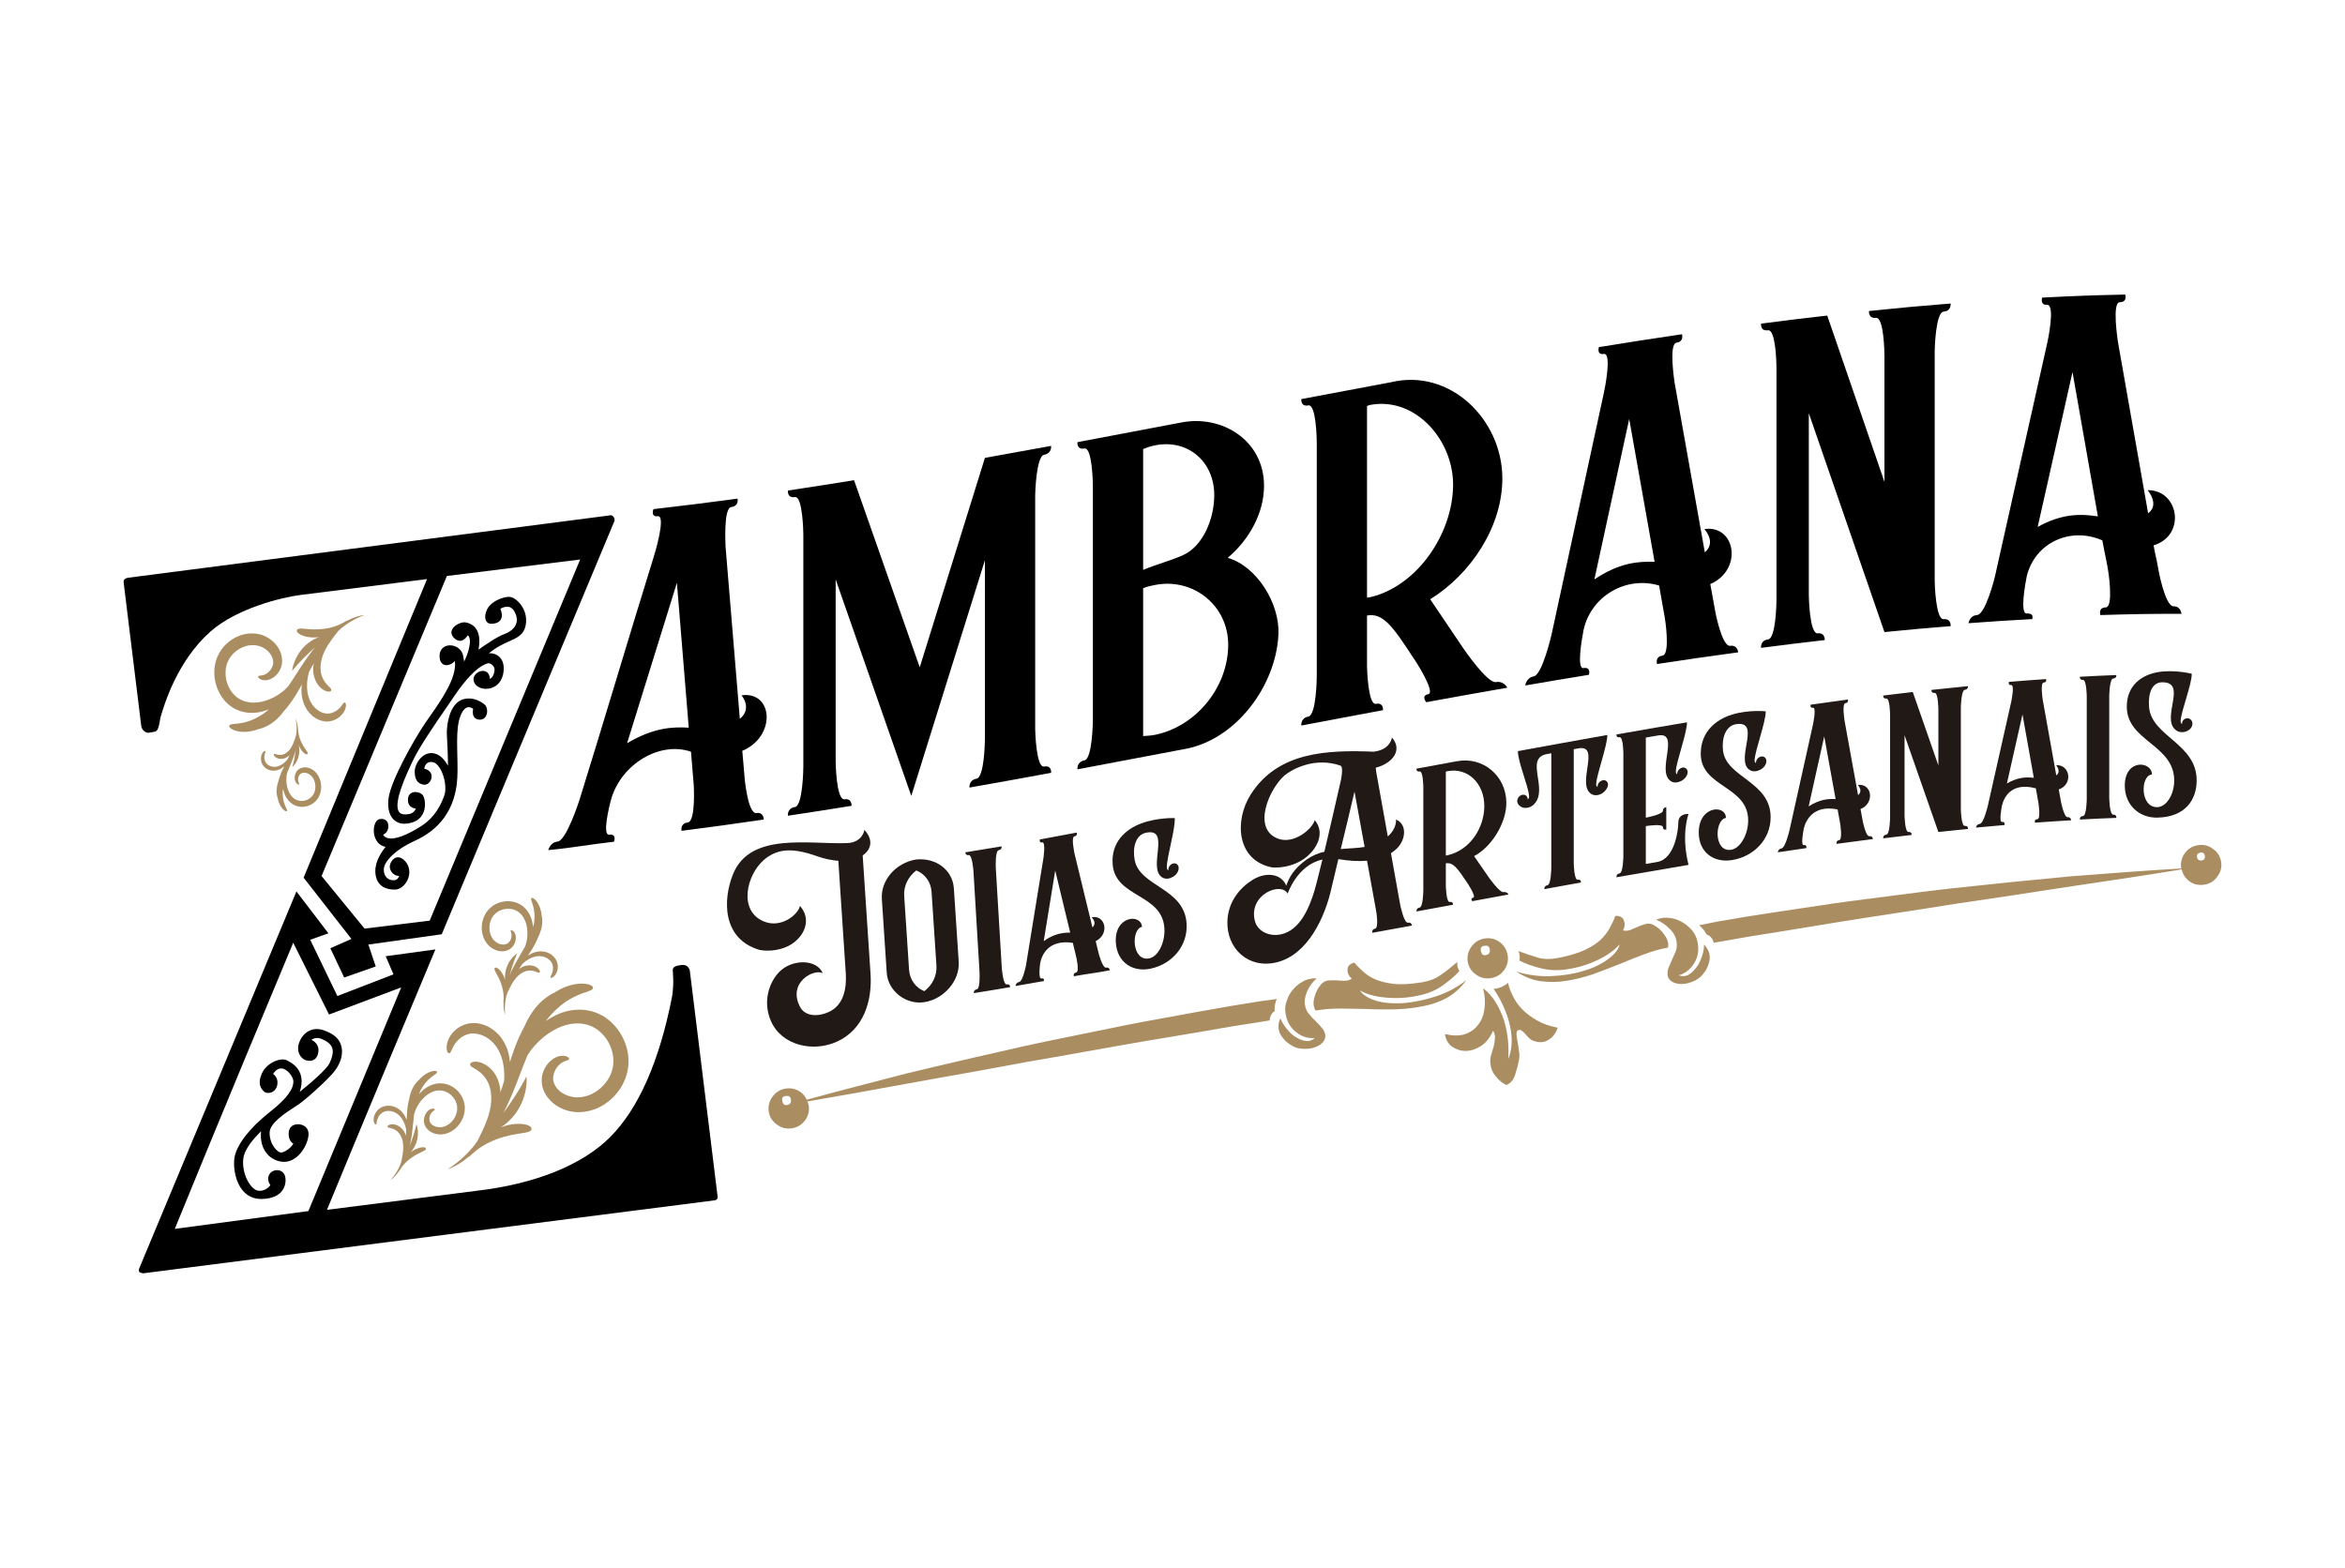 <?xml version="1.0" standalone="no"?><!-- Generator: Gravit.io --><svg xmlns="http://www.w3.org/2000/svg" xmlns:xlink="http://www.w3.org/1999/xlink" style="isolation:isolate" viewBox="0 0 120 80.25" width="120" height="80.25"><defs><clipPath id="_clipPath_jWbxLf68udt4jx2ArtxQxIc2QhHhmBew"><rect width="120" height="80.25"/></clipPath></defs><g clip-path="url(#_clipPath_jWbxLf68udt4jx2ArtxQxIc2QhHhmBew)"><g><path d=" M 100.706 42.429 C 100.1 42.488 99.797 42.519 99.191 42.584 C 98.617 40.932 98.039 39.282 97.461 37.632 C 97.461 38.995 97.461 40.357 97.461 41.719 C 97.461 41.719 97.473 42.605 97.666 42.584 C 97.837 42.563 97.825 42.735 97.825 42.735 C 97.243 42.802 96.951 42.837 96.369 42.909 C 96.369 42.909 96.346 42.741 96.528 42.72 C 96.71 42.696 96.721 41.888 96.721 41.819 C 96.721 40.081 96.721 38.343 96.721 36.605 C 96.721 36.536 96.71 35.73 96.528 35.752 C 96.346 35.775 96.369 35.601 96.369 35.601 C 96.974 35.526 97.277 35.489 97.882 35.419 C 98.32 36.673 98.755 37.926 99.192 39.179 C 99.192 38.036 99.192 37.465 99.192 36.322 C 99.192 36.253 99.181 35.446 98.999 35.466 C 98.817 35.485 98.84 35.312 98.84 35.312 C 99.586 35.231 99.96 35.192 100.706 35.119 C 100.706 35.119 100.729 35.288 100.547 35.306 C 100.365 35.324 100.342 36.146 100.342 36.203 C 100.342 37.941 100.342 39.679 100.342 41.417 C 100.342 41.462 100.365 42.291 100.547 42.273 C 100.729 42.256 100.706 42.429 100.706 42.429 Z " fill="rgb(33,25,21)"/><path d=" M 105.989 41.985 C 105.246 42.029 104.875 42.053 104.134 42.107 C 104.134 42.107 104.076 41.941 104.259 41.928 C 104.441 41.915 104.315 41.091 104.304 41.047 C 104.254 40.769 104.228 40.629 104.179 40.35 C 102.904 40.01 102.539 40.842 102.448 41.226 C 102.414 41.4 102.288 42.082 102.448 42.069 C 102.63 42.053 102.573 42.229 102.573 42.229 C 101.991 42.278 101.699 42.304 101.116 42.359 C 101.116 42.359 101.139 42.187 101.31 42.171 C 101.503 42.152 101.708 41.303 101.72 41.255 C 102.118 39.484 102.516 37.712 102.916 35.939 C 102.926 35.893 103.108 35.047 102.916 35.063 C 102.744 35.077 102.801 34.902 102.801 34.902 C 103.561 34.839 103.942 34.81 104.702 34.758 C 104.702 34.758 104.759 34.925 104.577 34.937 C 104.395 34.95 104.532 35.794 104.532 35.817 C 104.764 37.107 104.995 38.397 105.226 39.688 C 105.499 39.476 105.215 39.165 105.215 39.165 C 105.932 39.118 106.103 40.145 105.352 40.408 C 105.393 40.633 105.413 40.746 105.454 40.97 C 105.454 40.993 105.614 41.838 105.808 41.826 C 105.977 41.816 105.989 41.985 105.989 41.985 Z  M 104.076 39.811 C 103.883 38.73 103.689 37.647 103.496 36.565 C 103.23 37.743 102.964 38.922 102.699 40.101 C 103.268 39.769 103.701 39.77 104.076 39.811 Z " fill="rgb(33,25,21)"/><path d=" M 108.299 41.862 C 107.553 41.889 107.179 41.907 106.433 41.948 C 106.433 41.948 106.41 41.778 106.592 41.769 C 106.774 41.759 106.785 40.928 106.785 40.881 C 106.785 39.143 106.785 37.406 106.785 35.667 C 106.785 35.622 106.774 34.79 106.592 34.8 C 106.41 34.81 106.433 34.638 106.433 34.638 C 107.179 34.598 107.553 34.58 108.299 34.551 C 108.299 34.551 108.322 34.721 108.14 34.728 C 107.947 34.736 107.935 35.625 107.935 35.625 C 107.935 37.359 107.935 39.094 107.935 40.828 C 107.935 40.828 107.947 41.704 108.14 41.696 C 108.322 41.689 108.299 41.862 108.299 41.862 Z " fill="rgb(33,25,21)"/><path d=" M 112.409 39.951 C 112.406 40.938 111.829 41.82 110.394 41.849 C 109.484 41.866 108.732 41.222 108.732 40.208 C 108.732 38.819 110.122 38.951 110.122 39.645 C 109.54 39.658 109.484 41.331 110.394 41.313 C 110.85 41.305 111.258 40.683 111.26 39.957 C 111.266 38.126 108.875 37.942 108.835 36.22 C 108.808 35.076 109.611 34.54 110.429 34.402 C 111.279 34.258 112.159 34.486 112.159 34.486 C 112.159 35.043 111.624 36.367 111.59 36.88 C 111.579 36.971 111.612 37.039 111.669 37.061 C 111.659 37.05 111.659 37.05 111.659 37.038 C 111.659 36.891 111.783 36.764 111.931 36.764 C 112.079 36.763 112.193 36.888 112.193 37.036 C 112.193 37.207 112.067 37.366 111.874 37.435 C 111.715 37.493 111.487 37.507 111.305 37.338 C 110.599 36.696 111.954 34.9 110.634 34.922 C 110.11 34.931 109.917 35.512 109.973 36.188 C 110.099 37.7 112.416 38.049 112.409 39.951 Z " fill="rgb(33,25,21)"/><path d=" M 44.146 43.783 C 44.281 45.81 44.414 47.838 44.549 49.865 C 44.634 51.245 44.192 52.682 42.849 53.306 C 41.624 53.876 39.998 53.522 39.449 52.257 C 39.014 51.254 39.368 50.271 39.872 49.751 C 40.538 49.066 41.818 49.087 42.105 49.822 C 41.724 49.55 40.292 50.242 40.926 51.509 C 41.187 52.049 41.876 52.043 42.41 51.798 C 43.235 51.42 43.312 50.48 43.284 49.867 C 43.156 47.931 43.028 45.995 42.9 44.06 C 42.573 44.034 42.205 43.963 41.821 43.828 C 40.449 43.336 39.719 43.474 39.068 44.031 C 38.193 44.82 37.79 46.597 39.061 47.152 C 39.966 47.545 40.842 46.815 40.937 46.367 C 41.533 47.048 41.191 47.883 40.504 48.327 C 40.038 48.628 39.366 48.718 38.87 48.621 C 36.951 48.06 36.981 46.051 37.513 44.739 C 38.392 42.568 41.418 43.23 43.354 43.152 C 44.148 43.12 44.235 42.478 44.235 42.478 C 44.694 42.973 44.601 43.475 44.146 43.783 Z " fill="rgb(33,25,21)"/><path d=" M 48.812 45.471 C 48.894 46.729 48.978 47.986 49.061 49.243 C 49.114 50.222 48.287 51.122 47.337 51.289 C 46.387 51.457 45.44 50.743 45.377 49.788 C 45.294 48.531 45.211 47.273 45.127 46.017 C 45.064 45.051 45.839 44.17 46.865 43.994 C 46.87 43.993 46.872 43.993 46.877 43.993 C 47.886 43.888 48.749 44.518 48.812 45.471 Z  M 47.671 45.651 C 47.636 45.129 47.325 44.729 46.891 44.552 C 46.488 44.854 46.235 45.336 46.27 45.859 C 46.353 47.115 46.436 48.373 46.519 49.629 C 46.553 50.153 46.865 50.556 47.299 50.732 C 47.702 50.432 47.954 49.946 47.92 49.423 C 47.837 48.165 47.754 46.908 47.671 45.651 Z " fill="rgb(33,25,21)"/><path d=" M 51.69 50.526 C 50.949 50.653 50.578 50.713 49.837 50.831 C 49.837 50.831 49.805 50.666 49.985 50.637 C 50.166 50.607 50.128 49.788 50.125 49.742 C 50.022 48.028 49.919 46.315 49.815 44.601 C 49.812 44.557 49.752 43.739 49.571 43.766 C 49.39 43.796 49.403 43.624 49.403 43.624 C 50.144 43.506 50.515 43.446 51.255 43.32 C 51.255 43.32 51.288 43.484 51.107 43.515 C 50.915 43.547 50.957 44.425 50.957 44.425 C 51.06 46.136 51.162 47.845 51.265 49.555 C 51.265 49.555 51.329 50.417 51.521 50.385 C 51.702 50.355 51.69 50.526 51.69 50.526 Z " fill="rgb(33,25,21)"/><path d=" M 56.794 49.662 C 56.059 49.808 55.691 49.83 54.956 49.969 C 54.956 49.969 54.89 49.81 55.07 49.775 C 55.251 49.742 55.078 48.983 55.064 48.94 C 54.998 48.668 54.965 48.532 54.899 48.259 C 53.611 48.067 53.296 48.924 53.227 49.314 C 53.203 49.491 53.135 50.108 53.293 50.081 C 53.473 50.048 53.411 50.214 53.411 50.214 C 52.833 50.317 52.544 50.369 51.966 50.467 C 51.966 50.467 51.979 50.294 52.148 50.264 C 52.34 50.232 52.494 49.457 52.503 49.409 C 52.797 47.603 53.091 45.797 53.384 43.991 C 53.393 43.945 53.525 43.082 53.333 43.117 C 53.164 43.147 53.21 42.967 53.21 42.967 C 53.964 42.829 54.341 42.759 55.095 42.615 C 55.095 42.615 55.161 42.773 54.98 42.808 C 54.799 42.842 54.985 43.67 54.986 43.692 C 55.291 44.952 55.597 46.21 55.902 47.469 C 56.162 47.223 55.86 46.948 55.86 46.948 C 56.571 46.81 56.8 47.81 56.069 48.172 C 56.123 48.392 56.149 48.5 56.203 48.72 C 56.204 48.743 56.412 49.565 56.604 49.527 C 56.773 49.494 56.794 49.662 56.794 49.662 Z  M 54.765 47.734 C 54.51 46.674 54.254 45.616 53.998 44.556 C 53.803 45.76 53.607 46.964 53.411 48.168 C 53.958 47.781 54.389 47.735 54.765 47.734 Z " fill="rgb(33,25,21)"/><path d=" M 60.721 47.269 C 60.794 48.421 59.966 49.361 58.855 49.584 C 57.966 49.764 57.168 49.264 57.101 48.253 C 57.01 46.868 58.393 46.746 58.439 47.438 C 57.865 47.563 57.92 49.245 58.82 49.051 C 59.27 48.953 59.625 48.243 59.586 47.523 C 59.487 45.736 57.082 45.955 56.939 44.255 C 56.844 43.108 57.598 42.446 58.397 42.147 C 59.229 41.837 60.114 41.872 60.114 41.872 C 60.151 42.429 59.709 43.864 59.709 44.383 C 59.703 44.477 59.742 44.538 59.8 44.548 C 59.788 44.539 59.788 44.539 59.787 44.528 C 59.777 44.38 59.893 44.228 60.039 44.195 C 60.185 44.163 60.306 44.261 60.315 44.409 C 60.327 44.58 60.213 44.767 60.027 44.877 C 59.874 44.969 59.649 45.03 59.458 44.9 C 58.718 44.406 59.939 42.341 58.634 42.625 C 58.117 42.738 57.944 43.377 58.064 44.016 C 58.323 45.387 60.606 45.441 60.721 47.269 Z " fill="rgb(33,25,21)"/><path d=" M 72.251 47.375 C 71.441 47.524 71.037 47.598 70.227 47.744 C 70.227 47.744 70.178 47.569 70.363 47.534 C 70.573 47.497 70.424 46.623 70.412 46.575 C 70.229 45.567 70.138 45.062 69.955 44.054 C 69.536 44.093 69.054 44.069 68.487 43.973 C 68.348 44.555 68.279 44.846 68.141 45.429 C 67.815 46.934 66.925 48.88 65.314 49.259 C 63.888 49.596 62.772 48.563 62.809 47.167 C 62.836 46.154 63.452 45.439 64.093 45.038 C 64.803 44.594 65.586 44.732 65.821 45.333 C 65.969 44.9 66.216 44.45 66.894 43.972 C 67.178 43.786 67.462 43.661 67.771 43.595 C 68.061 42.369 68.344 41.141 68.622 39.913 C 68.734 39.312 68.648 39.205 68.597 39.188 C 67.314 38.74 66.166 39.336 65.722 39.697 C 64.927 40.414 64.081 42.401 65.377 42.917 C 66.203 43.246 67.154 42.433 67.278 41.98 C 67.82 42.612 67.421 43.471 66.722 43.966 C 66.241 44.306 65.574 44.438 65.093 44.398 C 63.272 44.036 63.155 41.994 64.006 40.659 C 65.406 38.463 67.936 38.383 70.301 38.474 C 70.371 38.461 70.405 38.455 70.474 38.442 C 71.166 38.292 71.228 37.75 71.228 37.75 C 71.771 38.355 71.314 39.055 70.4 39.295 C 70.413 39.453 70.438 39.572 70.438 39.585 C 70.67 40.876 70.785 41.52 71.017 42.811 C 71.498 42.391 71.437 41.945 71.437 41.945 C 72.079 42.223 71.906 43.118 71.375 43.524 C 71.296 43.583 71.257 43.612 71.178 43.672 C 71.371 44.742 71.466 45.277 71.659 46.348 C 71.672 46.371 71.844 47.265 72.054 47.226 C 72.239 47.192 72.251 47.375 72.251 47.375 Z  M 67.671 43.995 C 66.376 44.274 65.894 45.739 65.894 45.739 C 65.549 45.109 63.87 45.793 64.216 47.14 C 64.364 47.695 64.982 47.946 65.549 47.824 C 66.533 47.614 67.005 46.446 67.265 45.586 C 67.376 45.207 67.511 44.641 67.671 43.995 Z  M 69.831 43.349 C 69.624 42.216 69.521 41.65 69.313 40.516 C 69.14 41.25 68.87 42.411 68.61 43.458 C 69.042 43.417 69.461 43.415 69.831 43.349 Z " fill="rgb(33,25,21)"/><path d=" M 77.197 45.783 C 76.455 45.921 76.084 45.989 75.341 46.125 C 75.341 46.125 75.217 45.977 75.387 45.947 C 75.569 45.912 75.08 45.172 75.046 45.132 C 74.579 44.433 74.351 44.123 73.987 44.189 C 73.987 44.644 73.987 44.873 73.987 45.328 C 73.987 45.373 74.01 46.2 74.192 46.167 C 74.374 46.134 74.351 46.308 74.351 46.308 C 73.605 46.445 73.231 46.515 72.485 46.652 C 72.485 46.652 72.461 46.486 72.644 46.453 C 72.826 46.419 72.836 45.608 72.836 45.54 C 72.836 43.802 72.836 42.065 72.836 40.326 C 72.836 40.258 72.826 39.451 72.644 39.485 C 72.461 39.518 72.485 39.343 72.485 39.343 C 73.304 39.193 73.714 39.117 74.533 38.966 C 75.895 38.702 77.073 39.713 77.084 41.08 C 77.092 42.102 76.344 43.342 75.433 43.82 C 75.739 44.261 75.891 44.481 76.196 44.922 C 76.196 44.922 76.743 45.696 76.936 45.662 C 77.117 45.628 77.197 45.783 77.197 45.783 Z  M 75.956 41.276 C 75.967 40.103 75.114 39.28 74.09 39.469 C 74.055 39.475 74.021 39.481 73.987 39.499 C 73.987 40.929 73.987 42.361 73.987 43.791 C 74.028 43.784 74.049 43.779 74.09 43.772 C 75.22 43.507 75.946 42.389 75.956 41.276 Z " fill="rgb(33,25,21)"/><path d=" M 82.287 40.162 C 82.287 40.322 82.125 40.528 81.967 40.617 C 81.815 40.704 81.58 40.755 81.398 40.616 C 80.692 40.094 81.899 38.124 80.795 38.3 C 80.69 38.319 80.637 38.328 80.533 38.347 C 80.533 40.294 80.533 42.241 80.533 44.188 C 80.533 44.233 80.556 45.06 80.738 45.027 C 80.92 44.995 80.898 45.169 80.898 45.169 C 80.15 45.304 79.777 45.372 79.03 45.508 C 79.03 45.508 79.007 45.341 79.19 45.308 C 79.372 45.275 79.384 44.463 79.384 44.395 C 79.384 42.45 79.384 40.502 79.384 38.555 C 79.283 38.574 79.233 38.583 79.133 38.601 C 78.029 38.825 79.224 40.36 78.529 41.135 C 78.347 41.34 78.115 41.373 77.96 41.343 C 77.827 41.315 77.641 41.185 77.641 41.002 C 77.641 40.854 77.756 40.708 77.903 40.681 C 78.051 40.654 78.177 40.756 78.177 40.904 C 78.177 40.916 78.177 40.916 78.165 40.93 C 78.222 40.897 78.256 40.821 78.245 40.733 C 78.21 40.226 77.675 39.004 77.675 38.446 C 79.2 38.166 80.725 37.889 82.252 37.618 C 82.252 38.176 81.717 39.592 81.682 40.11 C 81.671 40.204 81.706 40.266 81.751 40.281 C 81.751 40.271 81.751 40.267 81.751 40.258 C 81.751 40.11 81.876 39.962 82.024 39.936 C 82.173 39.91 82.287 40.014 82.287 40.162 Z " fill="rgb(33,25,21)"/><path d=" M 86.407 44.267 C 85.178 44.476 83.947 44.687 82.719 44.902 C 82.719 44.902 82.695 44.735 82.878 44.703 C 83.061 44.671 83.072 43.862 83.072 43.792 C 83.072 42.055 83.072 40.317 83.072 38.578 C 83.072 38.51 83.061 37.703 82.878 37.735 C 82.695 37.768 82.719 37.593 82.719 37.593 C 83.921 37.38 85.124 37.172 86.327 36.971 C 86.327 37.529 85.792 38.94 85.758 39.458 C 85.747 39.551 85.781 39.613 85.826 39.628 C 85.826 39.619 85.826 39.615 85.826 39.606 C 85.826 39.458 85.952 39.311 86.1 39.287 C 86.236 39.263 86.362 39.368 86.362 39.516 C 86.362 39.675 86.236 39.866 86.043 39.968 C 85.883 40.051 85.644 40.104 85.473 39.962 C 84.767 39.433 85.974 37.473 84.869 37.64 C 84.61 37.684 84.48 37.706 84.221 37.751 C 84.221 39.118 84.221 40.484 84.221 41.851 C 84.336 41.83 85.097 41.677 85.097 41.494 C 85.097 41.324 85.268 41.317 85.268 41.317 C 85.268 41.772 85.268 42 85.268 42.457 C 85.268 42.457 85.097 42.509 85.097 42.338 C 85.097 42.155 84.335 42.263 84.221 42.283 C 84.221 43.058 84.221 43.445 84.221 44.219 C 84.467 44.176 84.59 44.154 84.836 44.113 C 85.712 43.928 85.883 42.477 85.883 42.113 C 85.883 41.612 86.407 41.661 86.407 41.661 C 86.407 41.661 86.009 42.694 86.407 44.267 Z " fill="rgb(33,25,21)"/><path d=" M 90.608 41.835 C 90.605 42.991 89.711 43.867 88.593 44.028 C 87.694 44.157 86.93 43.627 86.93 42.614 C 86.93 41.225 88.32 41.169 88.32 41.864 C 87.739 41.956 87.683 43.638 88.593 43.494 C 89.049 43.42 89.45 42.733 89.459 42.013 C 89.478 40.221 87.061 40.314 87.033 38.612 C 87.015 37.459 87.809 36.83 88.627 36.577 C 89.478 36.313 90.358 36.409 90.358 36.409 C 90.358 36.967 89.822 38.37 89.789 38.887 C 89.777 38.98 89.811 39.042 89.868 39.057 C 89.857 39.047 89.857 39.047 89.857 39.036 C 89.857 38.888 89.982 38.743 90.13 38.72 C 90.278 38.698 90.391 38.806 90.391 38.953 C 90.391 39.124 90.266 39.303 90.072 39.401 C 89.913 39.482 89.686 39.529 89.503 39.387 C 88.797 38.848 90.152 36.858 88.831 37.068 C 88.308 37.151 88.093 37.78 88.172 38.426 C 88.34 39.807 90.614 39.997 90.608 41.835 Z " fill="rgb(33,25,21)"/><path d=" M 95.845 42.946 C 95.103 43.04 94.733 43.089 93.989 43.191 C 93.989 43.191 93.933 43.027 94.115 43.003 C 94.297 42.978 94.172 42.164 94.16 42.12 C 94.11 41.843 94.085 41.705 94.035 41.43 C 92.76 41.172 92.396 42.026 92.304 42.414 C 92.271 42.59 92.145 43.279 92.304 43.256 C 92.487 43.23 92.43 43.409 92.43 43.409 C 91.847 43.494 91.555 43.537 90.973 43.624 C 90.973 43.624 90.995 43.45 91.166 43.424 C 91.36 43.395 91.565 42.534 91.575 42.487 C 91.974 40.691 92.372 38.895 92.772 37.099 C 92.782 37.052 92.965 36.195 92.772 36.223 C 92.601 36.246 92.658 36.068 92.658 36.068 C 93.418 35.959 93.798 35.906 94.559 35.805 C 94.559 35.805 94.616 35.967 94.434 35.992 C 94.251 36.016 94.388 36.852 94.388 36.875 C 94.619 38.15 94.851 39.424 95.083 40.699 C 95.355 40.469 95.071 40.176 95.071 40.176 C 95.788 40.083 95.96 41.096 95.208 41.411 C 95.249 41.634 95.269 41.745 95.311 41.967 C 95.311 41.99 95.47 42.823 95.663 42.799 C 95.833 42.777 95.845 42.946 95.845 42.946 Z  M 93.933 40.899 C 93.739 39.828 93.546 38.758 93.351 37.689 C 93.086 38.884 92.821 40.079 92.554 41.274 C 93.124 40.907 93.557 40.881 93.933 40.899 Z " fill="rgb(33,25,21)"/><path d=" M 31.497 52.547 C 31.341 52.367 31.163 52.205 30.963 52.069 C 30.762 51.938 30.538 51.834 30.306 51.767 C 30.189 51.74 30.072 51.709 29.953 51.698 L 29.864 51.688 C 29.835 51.683 29.805 51.68 29.775 51.68 L 29.596 51.679 C 29.359 51.687 29.124 51.718 28.9 51.786 C 28.545 51.885 28.229 52.059 27.933 52.258 C 28.033 52.126 28.136 52.004 28.237 51.895 C 28.45 51.665 28.658 51.487 28.848 51.348 C 29.036 51.204 29.214 51.112 29.366 51.03 C 29.52 50.956 29.653 50.9 29.766 50.858 C 29.823 50.839 29.875 50.818 29.922 50.803 C 29.969 50.788 30.011 50.774 30.049 50.761 C 30.125 50.73 30.183 50.713 30.227 50.69 C 30.314 50.648 30.344 50.602 30.346 50.563 C 30.349 50.523 30.327 50.479 30.234 50.431 C 30.186 50.408 30.12 50.38 30.029 50.367 C 29.984 50.36 29.933 50.352 29.874 50.346 C 29.815 50.342 29.75 50.346 29.678 50.347 C 29.531 50.354 29.357 50.381 29.154 50.439 C 28.955 50.501 28.722 50.59 28.477 50.739 C 28.444 50.759 28.409 50.787 28.375 50.809 C 28.346 50.822 28.319 50.83 28.29 50.845 C 28.046 50.971 27.797 51.154 27.573 51.388 C 27.35 51.625 27.17 51.887 27.03 52.14 C 26.955 52.276 26.892 52.408 26.837 52.535 C 26.647 52.884 26.478 53.257 26.335 53.646 C 26.249 53.879 26.171 54.117 26.095 54.353 C 26.07 54.084 26.013 53.811 25.899 53.55 C 25.836 53.405 25.758 53.266 25.663 53.136 C 25.569 53.006 25.46 52.891 25.342 52.791 C 25.105 52.588 24.824 52.451 24.538 52.393 C 24.395 52.365 24.254 52.359 24.123 52.369 C 24.09 52.372 24.057 52.376 24.026 52.379 C 23.993 52.385 23.961 52.392 23.93 52.398 C 23.898 52.403 23.868 52.412 23.839 52.422 C 23.81 52.43 23.78 52.438 23.753 52.449 C 23.53 52.534 23.36 52.657 23.233 52.786 C 23.106 52.913 23.021 53.046 22.962 53.167 C 22.935 53.228 22.911 53.285 22.898 53.339 C 22.88 53.393 22.871 53.443 22.864 53.489 C 22.855 53.535 22.856 53.578 22.855 53.615 C 22.855 53.634 22.854 53.652 22.856 53.668 C 22.857 53.684 22.86 53.699 22.862 53.714 C 22.866 53.743 22.872 53.769 22.877 53.79 C 22.883 53.812 22.891 53.83 22.899 53.845 C 22.93 53.904 22.96 53.914 22.986 53.912 C 23.011 53.91 23.039 53.892 23.067 53.841 C 23.074 53.828 23.08 53.813 23.088 53.797 C 23.096 53.78 23.105 53.762 23.115 53.741 C 23.119 53.73 23.123 53.719 23.128 53.708 C 23.134 53.696 23.14 53.683 23.146 53.671 C 23.158 53.647 23.168 53.616 23.186 53.588 C 23.202 53.558 23.217 53.524 23.24 53.49 C 23.259 53.456 23.286 53.42 23.313 53.382 C 23.37 53.307 23.443 53.225 23.542 53.144 C 23.64 53.066 23.764 52.991 23.912 52.942 C 23.931 52.936 23.95 52.933 23.969 52.927 C 23.988 52.921 24.008 52.915 24.028 52.915 C 24.048 52.91 24.069 52.907 24.089 52.903 C 24.11 52.902 24.132 52.9 24.154 52.899 C 24.244 52.894 24.339 52.898 24.439 52.919 C 24.638 52.96 24.848 53.051 25.037 53.193 C 25.226 53.338 25.387 53.526 25.51 53.753 C 25.632 53.977 25.714 54.233 25.758 54.492 C 25.803 54.751 25.814 55.012 25.8 55.26 C 25.799 55.287 25.794 55.312 25.793 55.339 C 25.759 55.447 25.726 55.555 25.692 55.661 C 25.661 55.747 25.632 55.824 25.602 55.909 C 25.601 55.861 25.603 55.816 25.599 55.77 C 25.577 55.559 25.527 55.359 25.442 55.176 C 25.271 54.816 25.032 54.607 24.831 54.488 C 24.625 54.371 24.453 54.339 24.334 54.34 C 24.214 54.34 24.143 54.368 24.105 54.396 C 24.065 54.426 24.056 54.456 24.056 54.483 C 24.056 54.509 24.067 54.538 24.098 54.571 C 24.13 54.6 24.182 54.633 24.26 54.678 C 24.339 54.723 24.444 54.784 24.574 54.89 C 24.701 54.998 24.857 55.159 24.976 55.41 C 25.034 55.533 25.08 55.682 25.109 55.841 C 25.136 55.999 25.146 56.169 25.136 56.344 C 25.12 56.693 25.026 57.049 24.908 57.358 C 24.792 57.669 24.661 57.935 24.568 58.126 C 24.503 58.258 24.458 58.35 24.435 58.397 C 24.373 58.484 24.312 58.574 24.249 58.652 C 24.132 58.789 24.024 58.921 23.91 59.031 C 23.855 59.086 23.803 59.144 23.749 59.193 C 23.694 59.242 23.642 59.289 23.592 59.334 C 23.568 59.356 23.544 59.377 23.52 59.397 C 23.495 59.417 23.471 59.437 23.447 59.455 C 23.4 59.493 23.356 59.528 23.314 59.56 C 23.233 59.628 23.157 59.677 23.096 59.72 C 22.974 59.804 22.907 59.85 22.907 59.85 C 22.907 59.85 22.94 59.836 23.002 59.812 C 23.033 59.8 23.072 59.784 23.117 59.765 C 23.161 59.745 23.212 59.719 23.27 59.69 C 23.329 59.664 23.39 59.626 23.458 59.586 C 23.527 59.547 23.597 59.496 23.674 59.446 C 23.693 59.43 23.712 59.418 23.732 59.403 C 23.751 59.389 23.77 59.372 23.79 59.357 C 23.829 59.328 23.87 59.295 23.911 59.262 C 23.917 59.257 23.923 59.252 23.928 59.247 C 23.958 59.223 23.989 59.201 24.02 59.178 C 24.01 59.197 23.997 59.22 23.997 59.22 C 23.997 59.22 24.015 59.203 24.047 59.171 C 24.08 59.141 24.125 59.094 24.184 59.042 C 24.306 58.939 24.476 58.795 24.687 58.665 C 24.898 58.534 25.143 58.411 25.395 58.316 C 25.645 58.221 25.901 58.152 26.129 58.101 C 26.587 58.008 26.849 57.992 27 57.945 C 27.151 57.908 27.192 57.843 27.199 57.791 C 27.205 57.738 27.186 57.669 27.026 57.599 C 26.986 57.581 26.938 57.568 26.878 57.555 C 26.819 57.544 26.749 57.528 26.667 57.525 C 26.584 57.522 26.491 57.517 26.383 57.527 C 26.33 57.533 26.272 57.534 26.213 57.544 C 26.153 57.556 26.09 57.567 26.023 57.579 C 25.893 57.609 25.758 57.651 25.623 57.706 C 25.631 57.7 25.639 57.696 25.647 57.691 C 25.734 57.637 25.819 57.568 25.91 57.496 C 26.085 57.347 26.264 57.161 26.42 56.942 C 26.574 56.719 26.688 56.485 26.77 56.266 C 26.808 56.155 26.843 56.049 26.866 55.947 C 26.877 55.897 26.89 55.847 26.898 55.801 C 26.906 55.753 26.914 55.707 26.92 55.663 C 26.935 55.575 26.939 55.496 26.944 55.426 C 26.947 55.392 26.948 55.359 26.949 55.33 C 26.949 55.299 26.948 55.271 26.948 55.247 C 26.946 55.149 26.942 55.095 26.942 55.095 C 26.942 55.095 26.914 55.142 26.869 55.227 C 26.858 55.248 26.846 55.272 26.833 55.298 C 26.819 55.323 26.803 55.35 26.787 55.38 C 26.753 55.437 26.72 55.506 26.676 55.577 C 26.656 55.612 26.634 55.65 26.612 55.687 C 26.59 55.728 26.564 55.766 26.54 55.807 C 26.492 55.89 26.435 55.975 26.381 56.065 C 26.265 56.242 26.139 56.431 26.002 56.629 C 25.917 56.75 25.837 56.857 25.755 56.968 C 25.809 56.861 25.867 56.757 25.919 56.648 C 26.024 56.426 26.123 56.203 26.219 55.974 C 26.316 55.745 26.408 55.512 26.496 55.281 C 26.664 54.846 26.824 54.417 26.993 54.01 C 27.061 53.91 27.126 53.808 27.2 53.712 C 27.44 53.411 27.722 53.137 28.038 52.915 C 28.354 52.698 28.701 52.522 29.059 52.442 C 29.238 52.395 29.418 52.382 29.594 52.383 L 29.726 52.39 C 29.748 52.39 29.769 52.395 29.791 52.397 L 29.856 52.408 C 29.943 52.418 30.025 52.446 30.109 52.468 C 30.27 52.52 30.421 52.598 30.561 52.695 C 30.7 52.796 30.824 52.917 30.935 53.05 C 31.151 53.318 31.299 53.641 31.358 53.967 C 31.421 54.293 31.389 54.613 31.283 54.901 C 31.268 54.938 31.254 54.973 31.24 55.009 C 31.227 55.044 31.206 55.076 31.19 55.112 C 31.159 55.179 31.114 55.24 31.076 55.305 C 30.99 55.424 30.9 55.54 30.797 55.634 C 30.697 55.734 30.586 55.813 30.477 55.886 C 30.42 55.917 30.366 55.953 30.309 55.98 C 30.252 56.006 30.197 56.037 30.139 56.055 C 29.914 56.141 29.686 56.172 29.482 56.166 C 29.278 56.154 29.085 56.102 28.924 56.025 C 28.759 55.95 28.63 55.846 28.531 55.736 C 28.433 55.627 28.37 55.506 28.334 55.39 C 28.301 55.288 28.299 55.176 28.316 55.07 C 28.332 54.966 28.366 54.87 28.406 54.788 C 28.491 54.621 28.595 54.51 28.686 54.439 C 28.779 54.37 28.86 54.334 28.924 54.31 C 28.989 54.287 29.037 54.272 29.069 54.255 C 29.1 54.242 29.117 54.222 29.122 54.204 C 29.127 54.185 29.122 54.16 29.094 54.134 C 29.066 54.104 29.013 54.072 28.92 54.05 C 28.827 54.031 28.689 54.026 28.519 54.086 C 28.352 54.147 28.156 54.275 27.986 54.503 C 27.902 54.619 27.825 54.759 27.773 54.932 C 27.721 55.105 27.696 55.313 27.74 55.541 C 27.75 55.598 27.766 55.647 27.781 55.704 C 27.798 55.756 27.82 55.809 27.841 55.864 C 27.867 55.916 27.893 55.969 27.923 56.021 C 27.94 56.046 27.955 56.071 27.972 56.097 C 27.988 56.122 28.006 56.149 28.025 56.171 C 28.174 56.368 28.371 56.541 28.609 56.668 C 28.845 56.799 29.12 56.891 29.427 56.919 C 29.735 56.943 30.063 56.906 30.387 56.79 C 30.471 56.766 30.549 56.725 30.63 56.691 C 30.71 56.655 30.787 56.607 30.868 56.563 C 31.021 56.464 31.176 56.355 31.315 56.22 C 31.46 56.09 31.588 55.932 31.709 55.762 C 31.764 55.673 31.825 55.586 31.872 55.487 C 31.895 55.439 31.923 55.391 31.944 55.339 C 31.965 55.288 31.987 55.237 32.007 55.186 C 32.029 55.133 32.042 55.076 32.06 55.023 C 32.076 54.968 32.094 54.914 32.103 54.856 C 32.115 54.8 32.125 54.742 32.137 54.685 C 32.143 54.627 32.148 54.569 32.155 54.51 C 32.17 54.277 32.161 54.038 32.11 53.808 C 32.018 53.344 31.804 52.907 31.497 52.547 Z " fill="rgb(171,141,98)"/><path d=" M 21.792 58.787 C 21.788 58.762 21.769 58.731 21.683 58.721 C 21.661 58.719 21.636 58.721 21.605 58.722 C 21.575 58.726 21.539 58.728 21.498 58.74 C 21.458 58.748 21.412 58.762 21.361 58.783 C 21.337 58.792 21.308 58.801 21.281 58.815 C 21.253 58.83 21.224 58.844 21.193 58.859 C 21.135 58.892 21.076 58.933 21.017 58.978 C 21.02 58.975 21.023 58.972 21.025 58.969 C 21.061 58.93 21.093 58.885 21.127 58.837 C 21.193 58.739 21.255 58.624 21.301 58.496 C 21.347 58.367 21.372 58.238 21.382 58.121 C 21.386 58.062 21.389 58.006 21.386 57.955 C 21.386 57.929 21.385 57.903 21.383 57.88 C 21.381 57.856 21.378 57.833 21.376 57.81 C 21.372 57.767 21.363 57.727 21.356 57.693 C 21.352 57.677 21.349 57.662 21.346 57.647 C 21.341 57.632 21.337 57.62 21.334 57.608 C 21.32 57.561 21.311 57.535 21.311 57.535 C 21.311 57.535 21.304 57.563 21.294 57.61 C 21.291 57.621 21.288 57.634 21.285 57.649 C 21.282 57.662 21.278 57.678 21.274 57.695 C 21.265 57.727 21.258 57.765 21.245 57.806 C 21.241 57.825 21.235 57.846 21.229 57.868 C 21.223 57.89 21.217 57.911 21.21 57.935 C 21.198 57.983 21.181 58.032 21.166 58.082 C 21.134 58.184 21.098 58.294 21.057 58.408 C 21.024 58.502 20.991 58.587 20.959 58.671 C 20.977 58.589 21.005 58.514 21.019 58.43 C 21.041 58.308 21.059 58.187 21.076 58.063 C 21.094 57.939 21.107 57.814 21.12 57.69 C 21.142 57.471 21.163 57.256 21.189 57.048 C 21.212 56.977 21.226 56.905 21.254 56.837 C 21.331 56.656 21.431 56.483 21.556 56.331 C 21.681 56.181 21.826 56.044 21.989 55.954 C 22.069 55.906 22.156 55.871 22.241 55.846 L 22.306 55.83 C 22.317 55.826 22.328 55.826 22.339 55.824 L 22.371 55.82 C 22.414 55.812 22.458 55.813 22.502 55.812 C 22.587 55.814 22.671 55.827 22.752 55.854 C 22.832 55.881 22.909 55.92 22.98 55.967 C 23.119 56.066 23.234 56.198 23.306 56.344 C 23.379 56.492 23.405 56.649 23.392 56.803 C 23.39 56.821 23.388 56.84 23.385 56.861 C 23.384 56.879 23.378 56.897 23.375 56.916 C 23.369 56.955 23.355 56.99 23.345 57.026 C 23.319 57.096 23.291 57.165 23.253 57.224 C 23.218 57.287 23.174 57.341 23.131 57.393 C 23.107 57.416 23.087 57.44 23.062 57.463 C 23.037 57.482 23.015 57.505 22.989 57.523 C 22.891 57.597 22.785 57.646 22.685 57.674 C 22.585 57.698 22.485 57.7 22.396 57.688 C 22.306 57.675 22.229 57.645 22.167 57.608 C 22.104 57.57 22.058 57.522 22.026 57.471 C 21.996 57.428 21.98 57.374 21.975 57.322 C 21.969 57.269 21.973 57.218 21.982 57.172 C 22 57.081 22.036 57.011 22.071 56.964 C 22.107 56.918 22.142 56.888 22.17 56.868 C 22.198 56.846 22.219 56.832 22.233 56.821 C 22.246 56.808 22.251 56.797 22.252 56.787 C 22.252 56.776 22.246 56.767 22.229 56.757 C 22.211 56.748 22.181 56.741 22.133 56.744 C 22.085 56.748 22.018 56.767 21.944 56.82 C 21.871 56.875 21.792 56.964 21.74 57.1 C 21.714 57.166 21.695 57.245 21.693 57.335 C 21.69 57.426 21.705 57.528 21.757 57.631 C 21.769 57.658 21.784 57.678 21.798 57.703 C 21.813 57.727 21.832 57.746 21.849 57.77 C 21.868 57.791 21.888 57.813 21.909 57.834 C 21.92 57.844 21.932 57.852 21.943 57.863 C 21.955 57.872 21.966 57.882 21.978 57.891 C 22.077 57.962 22.196 58.017 22.327 58.043 C 22.46 58.07 22.605 58.073 22.758 58.041 C 22.911 58.006 23.064 57.942 23.207 57.837 C 23.244 57.814 23.277 57.783 23.311 57.754 C 23.346 57.725 23.376 57.692 23.41 57.658 C 23.471 57.589 23.531 57.515 23.582 57.428 C 23.635 57.344 23.676 57.251 23.712 57.151 C 23.728 57.101 23.746 57.05 23.755 56.996 C 23.761 56.969 23.768 56.943 23.771 56.915 C 23.775 56.886 23.778 56.858 23.781 56.831 C 23.786 56.801 23.784 56.775 23.786 56.745 C 23.786 56.716 23.787 56.688 23.785 56.658 C 23.783 56.631 23.781 56.601 23.778 56.572 C 23.774 56.543 23.769 56.516 23.764 56.485 C 23.741 56.372 23.704 56.26 23.65 56.156 C 23.544 55.948 23.383 55.771 23.186 55.643 C 23.087 55.581 22.979 55.529 22.864 55.495 C 22.75 55.462 22.628 55.445 22.505 55.448 C 22.445 55.451 22.385 55.453 22.326 55.466 L 22.282 55.474 C 22.266 55.477 22.251 55.48 22.237 55.484 L 22.15 55.508 C 22.036 55.549 21.926 55.599 21.827 55.663 C 21.679 55.756 21.557 55.875 21.446 56.002 C 21.471 55.942 21.491 55.867 21.519 55.813 C 21.592 55.672 21.67 55.556 21.743 55.462 C 21.817 55.365 21.89 55.295 21.953 55.233 C 22.018 55.174 22.075 55.129 22.125 55.091 C 22.15 55.074 22.172 55.058 22.193 55.042 C 22.214 55.029 22.232 55.015 22.249 55.004 C 22.281 54.977 22.308 54.96 22.326 54.944 C 22.363 54.911 22.371 54.884 22.367 54.865 C 22.364 54.845 22.347 54.827 22.295 54.819 C 22.269 54.815 22.233 54.812 22.188 54.819 C 22.165 54.821 22.138 54.826 22.109 54.831 C 22.081 54.838 22.049 54.849 22.014 54.861 C 21.944 54.885 21.863 54.924 21.772 54.982 C 21.684 55.041 21.582 55.118 21.484 55.224 C 21.467 55.243 21.45 55.265 21.434 55.285 C 21.424 55.293 21.416 55.294 21.407 55.303 C 21.305 55.401 21.208 55.524 21.13 55.67 C 21.054 55.816 21.001 55.966 20.967 56.109 C 20.958 56.147 20.957 56.175 20.95 56.211 C 20.95 56.213 20.949 56.214 20.948 56.217 C 20.886 56.444 20.849 56.687 20.828 56.932 C 20.817 57.062 20.814 57.192 20.809 57.324 C 20.761 57.194 20.697 57.064 20.604 56.951 C 20.554 56.891 20.497 56.835 20.434 56.788 C 20.371 56.741 20.303 56.701 20.232 56.67 C 20.09 56.609 19.936 56.584 19.79 56.598 C 19.717 56.607 19.648 56.624 19.585 56.648 C 19.569 56.654 19.554 56.661 19.54 56.667 C 19.525 56.675 19.511 56.682 19.495 56.691 C 19.481 56.698 19.467 56.707 19.454 56.715 C 19.441 56.724 19.428 56.733 19.416 56.741 C 19.319 56.815 19.254 56.899 19.208 56.98 C 19.163 57.059 19.14 57.135 19.128 57.201 C 19.122 57.235 19.118 57.266 19.119 57.293 C 19.117 57.321 19.119 57.348 19.122 57.37 C 19.124 57.393 19.13 57.413 19.135 57.432 C 19.137 57.441 19.139 57.45 19.142 57.456 C 19.145 57.465 19.148 57.472 19.151 57.477 C 19.157 57.492 19.163 57.502 19.168 57.512 C 19.174 57.521 19.181 57.529 19.186 57.535 C 19.208 57.559 19.225 57.56 19.237 57.555 C 19.248 57.55 19.26 57.537 19.267 57.508 C 19.269 57.501 19.27 57.494 19.271 57.484 C 19.273 57.475 19.275 57.465 19.277 57.455 C 19.277 57.448 19.278 57.442 19.279 57.435 C 19.28 57.429 19.281 57.422 19.283 57.415 C 19.286 57.401 19.286 57.387 19.291 57.37 C 19.295 57.353 19.298 57.334 19.305 57.315 C 19.309 57.296 19.318 57.274 19.326 57.252 C 19.344 57.209 19.368 57.158 19.405 57.105 C 19.443 57.053 19.493 56.999 19.559 56.954 C 19.567 56.948 19.576 56.943 19.585 56.937 C 19.593 56.932 19.602 56.927 19.612 56.922 C 19.621 56.917 19.63 56.913 19.639 56.909 C 19.65 56.904 19.66 56.9 19.67 56.897 C 19.713 56.881 19.76 56.87 19.811 56.865 C 19.913 56.854 20.028 56.868 20.138 56.908 C 20.249 56.949 20.351 57.015 20.441 57.106 C 20.53 57.194 20.603 57.306 20.659 57.422 C 20.715 57.54 20.754 57.663 20.78 57.784 C 20.784 57.801 20.784 57.814 20.787 57.83 C 20.784 57.885 20.782 57.941 20.781 57.995 C 20.777 58.045 20.772 58.091 20.768 58.141 C 20.76 58.113 20.759 58.084 20.749 58.058 C 20.712 57.959 20.66 57.872 20.595 57.797 C 20.465 57.649 20.322 57.585 20.208 57.558 C 20.093 57.531 20.005 57.543 19.948 57.561 C 19.889 57.578 19.859 57.602 19.844 57.622 C 19.828 57.64 19.828 57.657 19.832 57.669 C 19.835 57.683 19.844 57.695 19.863 57.705 C 19.882 57.715 19.912 57.724 19.957 57.732 C 20 57.743 20.06 57.756 20.137 57.788 C 20.212 57.822 20.31 57.873 20.401 57.978 C 20.445 58.028 20.487 58.092 20.521 58.163 C 20.556 58.235 20.583 58.315 20.602 58.401 C 20.64 58.57 20.641 58.754 20.625 58.919 C 20.609 59.086 20.58 59.232 20.56 59.337 C 20.553 59.374 20.548 59.399 20.543 59.424 C 20.519 59.493 20.501 59.574 20.475 59.636 C 20.436 59.718 20.401 59.798 20.36 59.867 C 20.34 59.901 20.324 59.937 20.303 59.968 C 20.283 59.999 20.264 60.03 20.246 60.058 C 20.237 60.073 20.228 60.087 20.219 60.101 C 20.21 60.113 20.201 60.127 20.191 60.138 C 20.173 60.164 20.157 60.186 20.141 60.209 C 20.11 60.253 20.08 60.288 20.056 60.317 C 20.008 60.374 19.982 60.407 19.982 60.407 C 19.982 60.407 19.995 60.396 20.023 60.375 C 20.036 60.365 20.052 60.351 20.072 60.336 C 20.091 60.319 20.112 60.301 20.136 60.277 C 20.161 60.256 20.186 60.229 20.214 60.199 C 20.242 60.171 20.27 60.136 20.299 60.099 C 20.307 60.091 20.315 60.081 20.323 60.072 C 20.33 60.062 20.337 60.052 20.345 60.042 C 20.36 60.021 20.375 60 20.391 59.978 C 20.392 59.975 20.394 59.973 20.395 59.971 C 20.408 59.953 20.42 59.938 20.432 59.921 C 20.43 59.932 20.427 59.944 20.427 59.944 C 20.427 59.944 20.433 59.934 20.445 59.914 C 20.457 59.896 20.472 59.866 20.495 59.832 C 20.539 59.764 20.603 59.671 20.689 59.578 C 20.774 59.483 20.877 59.388 20.986 59.306 C 21.095 59.222 21.21 59.153 21.314 59.095 C 21.524 58.982 21.648 58.936 21.716 58.891 C 21.784 58.85 21.796 58.813 21.792 58.787 Z " fill="rgb(171,141,98)"/><path d=" M 24.656 47.364 C 24.647 47.465 24.652 47.562 24.661 47.656 C 24.669 47.702 24.674 47.75 24.685 47.793 C 24.697 47.837 24.705 47.883 24.721 47.924 C 24.777 48.093 24.865 48.237 24.97 48.357 C 25.077 48.473 25.199 48.556 25.324 48.611 C 25.449 48.668 25.579 48.693 25.703 48.691 C 25.719 48.692 25.734 48.691 25.749 48.689 C 25.764 48.689 25.779 48.688 25.794 48.685 C 25.824 48.681 25.854 48.675 25.882 48.669 C 25.91 48.661 25.938 48.653 25.964 48.643 C 25.991 48.631 26.015 48.623 26.041 48.608 C 26.145 48.553 26.219 48.477 26.271 48.402 C 26.324 48.325 26.354 48.25 26.373 48.179 C 26.411 48.036 26.4 47.916 26.372 47.828 C 26.343 47.741 26.298 47.685 26.261 47.654 C 26.223 47.623 26.194 47.612 26.174 47.609 C 26.154 47.607 26.144 47.612 26.138 47.62 C 26.132 47.627 26.13 47.641 26.134 47.658 C 26.137 47.676 26.146 47.701 26.157 47.734 C 26.168 47.768 26.179 47.813 26.18 47.873 C 26.181 47.932 26.17 48.011 26.13 48.098 C 26.11 48.14 26.084 48.184 26.047 48.225 C 26.011 48.264 25.966 48.298 25.915 48.317 C 25.859 48.339 25.791 48.352 25.717 48.345 C 25.643 48.341 25.561 48.32 25.481 48.277 C 25.399 48.236 25.319 48.175 25.25 48.094 C 25.185 48.014 25.126 47.911 25.089 47.792 C 25.078 47.762 25.074 47.73 25.066 47.698 C 25.058 47.667 25.056 47.632 25.05 47.6 C 25.045 47.532 25.042 47.462 25.05 47.39 C 25.056 47.317 25.072 47.245 25.093 47.171 C 25.106 47.136 25.117 47.098 25.134 47.064 C 25.143 47.047 25.149 47.028 25.159 47.011 C 25.168 46.993 25.177 46.977 25.187 46.959 C 25.268 46.824 25.385 46.711 25.534 46.631 C 25.68 46.553 25.854 46.511 26.028 46.514 C 26.115 46.518 26.201 46.531 26.284 46.554 C 26.366 46.582 26.445 46.618 26.516 46.667 C 26.55 46.695 26.587 46.719 26.618 46.752 L 26.643 46.774 C 26.651 46.782 26.659 46.79 26.666 46.798 L 26.71 46.85 C 26.765 46.922 26.817 47 26.854 47.087 C 26.934 47.259 26.973 47.455 26.986 47.654 C 26.998 47.853 26.977 48.056 26.933 48.249 C 26.915 48.322 26.883 48.391 26.86 48.463 C 26.756 48.649 26.646 48.838 26.533 49.032 C 26.47 49.142 26.406 49.253 26.346 49.365 C 26.286 49.477 26.229 49.588 26.173 49.701 C 26.136 49.777 26.114 49.854 26.081 49.931 C 26.104 49.844 26.127 49.757 26.155 49.661 C 26.191 49.542 26.225 49.432 26.259 49.329 C 26.278 49.277 26.293 49.227 26.312 49.181 C 26.321 49.158 26.327 49.135 26.336 49.114 C 26.344 49.093 26.352 49.073 26.36 49.053 C 26.375 49.012 26.391 48.977 26.403 48.945 C 26.409 48.929 26.415 48.915 26.421 48.901 C 26.427 48.887 26.433 48.874 26.438 48.864 C 26.458 48.818 26.468 48.792 26.468 48.792 C 26.468 48.792 26.445 48.808 26.406 48.839 C 26.396 48.845 26.385 48.854 26.373 48.863 C 26.361 48.873 26.349 48.884 26.336 48.897 C 26.31 48.92 26.28 48.946 26.25 48.98 C 26.235 48.998 26.219 49.015 26.203 49.033 C 26.186 49.052 26.171 49.072 26.154 49.094 C 26.121 49.134 26.092 49.182 26.058 49.234 C 25.998 49.337 25.941 49.457 25.902 49.59 C 25.862 49.724 25.845 49.854 25.841 49.975 C 25.841 50.034 25.841 50.089 25.847 50.143 C 25.847 50.148 25.848 50.152 25.848 50.156 C 25.827 50.084 25.802 50.016 25.773 49.954 C 25.757 49.924 25.741 49.893 25.727 49.866 C 25.713 49.838 25.695 49.814 25.681 49.791 C 25.651 49.743 25.62 49.707 25.593 49.674 C 25.566 49.642 25.538 49.619 25.515 49.598 C 25.491 49.578 25.472 49.56 25.452 49.55 C 25.374 49.509 25.34 49.522 25.322 49.542 C 25.303 49.561 25.291 49.598 25.323 49.672 C 25.351 49.748 25.427 49.86 25.533 50.076 C 25.584 50.186 25.637 50.312 25.678 50.444 C 25.719 50.578 25.746 50.716 25.761 50.844 C 25.776 50.97 25.772 51.085 25.769 51.168 C 25.766 51.209 25.762 51.242 25.761 51.265 C 25.758 51.289 25.757 51.301 25.757 51.301 C 25.757 51.301 25.762 51.289 25.767 51.279 C 25.768 51.301 25.768 51.324 25.768 51.347 C 25.768 51.348 25.768 51.348 25.768 51.349 C 25.767 51.377 25.767 51.404 25.768 51.428 C 25.767 51.443 25.767 51.455 25.768 51.467 C 25.768 51.48 25.769 51.492 25.769 51.505 C 25.772 51.552 25.775 51.596 25.781 51.636 C 25.786 51.678 25.791 51.714 25.798 51.747 C 25.805 51.78 25.81 51.809 25.817 51.832 C 25.823 51.858 25.829 51.877 25.834 51.894 C 25.844 51.928 25.848 51.945 25.848 51.945 C 25.848 51.945 25.846 51.904 25.842 51.826 C 25.839 51.788 25.835 51.743 25.836 51.687 C 25.835 51.66 25.836 51.631 25.836 51.6 C 25.836 51.584 25.836 51.569 25.835 51.552 C 25.837 51.536 25.838 51.519 25.839 51.501 C 25.841 51.467 25.844 51.431 25.846 51.393 C 25.847 51.356 25.855 51.317 25.859 51.276 C 25.867 51.195 25.885 51.109 25.902 51.019 C 25.917 50.951 25.951 50.875 25.972 50.803 C 25.984 50.78 25.995 50.756 26.011 50.721 C 26.057 50.623 26.122 50.485 26.208 50.339 C 26.293 50.194 26.404 50.043 26.537 49.924 C 26.603 49.866 26.674 49.816 26.746 49.777 C 26.816 49.739 26.89 49.71 26.957 49.695 C 27.094 49.663 27.206 49.676 27.288 49.694 C 27.37 49.714 27.427 49.737 27.469 49.755 C 27.512 49.772 27.54 49.784 27.563 49.785 C 27.585 49.789 27.6 49.783 27.61 49.776 C 27.621 49.768 27.63 49.755 27.629 49.73 C 27.628 49.703 27.617 49.666 27.58 49.617 C 27.543 49.568 27.477 49.508 27.366 49.462 C 27.256 49.417 27.099 49.385 26.904 49.431 C 26.805 49.453 26.71 49.496 26.62 49.554 C 26.596 49.571 26.578 49.593 26.556 49.611 C 26.582 49.569 26.606 49.528 26.633 49.483 C 26.663 49.437 26.694 49.392 26.725 49.346 C 26.738 49.333 26.746 49.322 26.759 49.31 C 26.852 49.227 26.959 49.147 27.075 49.085 C 27.191 49.021 27.317 48.973 27.445 48.951 C 27.572 48.929 27.696 48.936 27.813 48.967 C 27.928 49 28.03 49.056 28.108 49.125 C 28.148 49.16 28.179 49.196 28.205 49.234 C 28.212 49.243 28.218 49.253 28.224 49.262 C 28.229 49.272 28.233 49.281 28.238 49.29 C 28.244 49.299 28.248 49.309 28.252 49.318 C 28.256 49.328 28.26 49.338 28.264 49.346 C 28.291 49.423 28.3 49.497 28.299 49.563 C 28.299 49.628 28.289 49.684 28.277 49.731 C 28.27 49.753 28.264 49.777 28.257 49.794 C 28.25 49.815 28.241 49.832 28.236 49.848 C 28.23 49.865 28.221 49.878 28.216 49.89 C 28.212 49.897 28.21 49.903 28.206 49.91 C 28.203 49.915 28.201 49.92 28.198 49.925 C 28.192 49.936 28.188 49.946 28.183 49.955 C 28.179 49.962 28.175 49.97 28.172 49.976 C 28.161 50.005 28.163 50.022 28.17 50.032 C 28.177 50.043 28.191 50.051 28.224 50.046 C 28.232 50.045 28.241 50.043 28.252 50.039 C 28.262 50.033 28.274 50.027 28.286 50.021 C 28.293 50.017 28.3 50.012 28.307 50.008 C 28.314 50.002 28.32 49.998 28.328 49.991 C 28.342 49.98 28.359 49.966 28.375 49.948 C 28.391 49.93 28.409 49.912 28.424 49.887 C 28.441 49.864 28.456 49.836 28.472 49.805 C 28.502 49.743 28.526 49.667 28.538 49.575 C 28.549 49.482 28.545 49.373 28.509 49.256 C 28.504 49.241 28.498 49.226 28.493 49.211 C 28.487 49.196 28.481 49.182 28.474 49.167 C 28.467 49.152 28.459 49.136 28.451 49.122 C 28.443 49.108 28.434 49.094 28.425 49.079 C 28.387 49.023 28.341 48.967 28.286 48.918 C 28.173 48.82 28.031 48.748 27.877 48.716 C 27.801 48.699 27.721 48.692 27.641 48.694 C 27.56 48.697 27.481 48.709 27.404 48.729 C 27.259 48.766 27.128 48.836 27.01 48.916 C 27.084 48.805 27.161 48.696 27.229 48.582 C 27.359 48.366 27.473 48.144 27.558 47.92 C 27.558 47.918 27.558 47.917 27.559 47.915 C 27.575 47.881 27.592 47.857 27.607 47.82 C 27.664 47.683 27.71 47.527 27.735 47.362 C 27.757 47.196 27.752 47.036 27.726 46.897 C 27.723 46.884 27.717 46.877 27.714 46.865 C 27.712 46.839 27.712 46.81 27.709 46.786 C 27.691 46.639 27.653 46.517 27.616 46.415 C 27.575 46.314 27.531 46.234 27.489 46.172 C 27.467 46.143 27.447 46.115 27.428 46.092 C 27.407 46.07 27.388 46.051 27.371 46.036 C 27.337 46.003 27.306 45.985 27.282 45.973 C 27.234 45.949 27.21 45.955 27.195 45.969 C 27.18 45.982 27.172 46.008 27.182 46.058 C 27.187 46.083 27.198 46.112 27.21 46.152 C 27.216 46.172 27.224 46.194 27.233 46.217 C 27.241 46.242 27.249 46.27 27.259 46.298 C 27.278 46.357 27.298 46.43 27.317 46.516 C 27.332 46.605 27.35 46.706 27.353 46.828 C 27.357 46.95 27.352 47.091 27.328 47.251 C 27.319 47.31 27.29 47.385 27.276 47.449 C 27.26 47.278 27.23 47.108 27.164 46.946 C 27.121 46.833 27.06 46.726 26.989 46.628 L 26.932 46.556 C 26.923 46.544 26.912 46.533 26.902 46.523 L 26.87 46.489 C 26.828 46.443 26.779 46.406 26.732 46.366 C 26.633 46.292 26.522 46.235 26.408 46.194 C 26.292 46.156 26.172 46.134 26.053 46.127 C 25.814 46.117 25.575 46.168 25.364 46.277 C 25.257 46.33 25.159 46.402 25.073 46.482 C 25.052 46.502 25.03 46.523 25.009 46.544 C 24.99 46.567 24.971 46.59 24.952 46.612 C 24.932 46.634 24.916 46.659 24.9 46.683 C 24.884 46.707 24.866 46.73 24.852 46.755 C 24.838 46.781 24.824 46.806 24.81 46.83 C 24.796 46.855 24.786 46.882 24.775 46.906 C 24.75 46.957 24.735 47.009 24.717 47.059 C 24.685 47.162 24.663 47.264 24.656 47.364 Z " fill="rgb(171,141,98)"/><path d=" M 17.642 35.956 C 17.624 35.953 17.6 35.962 17.572 35.995 C 17.564 36.004 17.557 36.014 17.549 36.025 C 17.54 36.036 17.53 36.049 17.52 36.063 C 17.516 36.071 17.511 36.078 17.505 36.086 C 17.499 36.094 17.493 36.102 17.487 36.11 C 17.474 36.127 17.462 36.147 17.444 36.166 C 17.427 36.186 17.411 36.208 17.389 36.229 C 17.369 36.252 17.344 36.275 17.318 36.299 C 17.265 36.345 17.198 36.394 17.114 36.436 C 17.029 36.478 16.926 36.512 16.81 36.523 C 16.796 36.523 16.781 36.523 16.766 36.523 C 16.751 36.524 16.736 36.525 16.721 36.523 C 16.706 36.522 16.691 36.52 16.675 36.519 C 16.659 36.516 16.643 36.513 16.626 36.511 C 16.561 36.498 16.492 36.478 16.422 36.444 C 16.284 36.377 16.145 36.27 16.03 36.126 C 15.915 35.982 15.828 35.811 15.775 35.618 C 15.722 35.425 15.704 35.217 15.713 35.013 C 15.721 34.809 15.756 34.609 15.806 34.424 C 15.813 34.399 15.824 34.38 15.831 34.355 C 15.872 34.28 15.913 34.206 15.954 34.132 C 15.994 34.068 16.03 34.009 16.069 33.947 C 16.061 33.991 16.041 34.031 16.035 34.075 C 16.016 34.238 16.021 34.399 16.054 34.552 C 16.121 34.856 16.262 35.057 16.389 35.185 C 16.52 35.311 16.641 35.365 16.728 35.387 C 16.815 35.409 16.871 35.4 16.904 35.386 C 16.937 35.371 16.949 35.351 16.954 35.33 C 16.958 35.31 16.955 35.286 16.937 35.256 C 16.919 35.227 16.886 35.193 16.836 35.144 C 16.786 35.096 16.719 35.031 16.641 34.927 C 16.566 34.822 16.478 34.673 16.431 34.461 C 16.409 34.357 16.399 34.235 16.404 34.111 C 16.41 33.985 16.43 33.854 16.465 33.724 C 16.533 33.463 16.659 33.211 16.795 32.998 C 16.93 32.785 17.068 32.607 17.167 32.479 C 17.245 32.379 17.288 32.324 17.308 32.299 C 17.367 32.245 17.426 32.186 17.485 32.139 C 17.592 32.058 17.692 31.977 17.793 31.915 C 17.843 31.883 17.889 31.849 17.937 31.822 C 17.985 31.795 18.03 31.768 18.074 31.744 C 18.095 31.732 18.116 31.719 18.137 31.707 C 18.159 31.697 18.18 31.687 18.2 31.677 C 18.24 31.658 18.278 31.639 18.313 31.622 C 18.384 31.585 18.447 31.562 18.499 31.541 C 18.602 31.5 18.658 31.478 18.658 31.478 C 18.658 31.478 18.632 31.482 18.582 31.489 C 18.558 31.493 18.527 31.498 18.491 31.503 C 18.455 31.511 18.414 31.522 18.368 31.532 C 18.32 31.541 18.27 31.56 18.214 31.578 C 18.157 31.594 18.098 31.619 18.033 31.645 C 18.017 31.651 18.001 31.658 17.984 31.665 C 17.968 31.672 17.951 31.681 17.935 31.689 C 17.901 31.705 17.866 31.722 17.831 31.739 C 17.826 31.742 17.821 31.745 17.816 31.747 C 17.79 31.76 17.765 31.771 17.738 31.784 C 17.748 31.77 17.761 31.755 17.761 31.755 C 17.761 31.755 17.745 31.765 17.717 31.782 C 17.688 31.799 17.648 31.826 17.595 31.856 C 17.49 31.913 17.342 31.99 17.167 32.05 C 16.993 32.111 16.794 32.159 16.595 32.185 C 16.397 32.211 16.199 32.216 16.024 32.214 C 15.675 32.201 15.482 32.165 15.364 32.173 C 15.247 32.174 15.208 32.215 15.194 32.254 C 15.181 32.292 15.183 32.348 15.289 32.43 C 15.315 32.451 15.349 32.469 15.39 32.49 C 15.431 32.51 15.48 32.534 15.539 32.551 C 15.599 32.569 15.666 32.59 15.747 32.601 C 15.786 32.607 15.828 32.617 15.874 32.619 C 15.919 32.623 15.967 32.626 16.017 32.628 C 16.117 32.63 16.223 32.622 16.331 32.605 C 16.324 32.608 16.317 32.61 16.311 32.613 C 16.238 32.638 16.164 32.673 16.087 32.712 C 15.935 32.793 15.774 32.9 15.625 33.039 C 15.477 33.179 15.356 33.335 15.261 33.486 C 15.215 33.563 15.172 33.637 15.139 33.71 C 15.122 33.746 15.106 33.78 15.092 33.815 C 15.079 33.849 15.066 33.882 15.054 33.915 C 15.029 33.978 15.014 34.038 14.999 34.09 C 14.992 34.116 14.985 34.14 14.979 34.163 C 14.975 34.185 14.971 34.206 14.967 34.225 C 14.953 34.3 14.947 34.341 14.947 34.341 C 14.947 34.341 14.975 34.31 15.021 34.254 C 15.033 34.24 15.045 34.224 15.059 34.207 C 15.074 34.191 15.089 34.173 15.106 34.154 C 15.139 34.115 15.175 34.071 15.218 34.025 C 15.239 34.002 15.261 33.977 15.284 33.952 C 15.306 33.926 15.331 33.902 15.356 33.875 C 15.403 33.821 15.458 33.768 15.513 33.709 C 15.626 33.596 15.749 33.476 15.88 33.351 C 15.964 33.274 16.04 33.207 16.118 33.137 C 16.06 33.209 16 33.278 15.944 33.353 C 15.832 33.501 15.724 33.652 15.616 33.807 C 15.508 33.963 15.404 34.122 15.302 34.281 C 15.121 34.563 14.945 34.838 14.768 35.101 C 14.689 35.179 14.62 35.268 14.535 35.34 C 14.312 35.524 14.062 35.681 13.795 35.79 C 13.529 35.897 13.248 35.967 12.974 35.962 C 12.836 35.965 12.702 35.942 12.574 35.909 L 12.478 35.88 C 12.462 35.876 12.447 35.869 12.432 35.862 L 12.387 35.842 C 12.325 35.82 12.27 35.782 12.212 35.751 C 12.103 35.682 12.005 35.596 11.918 35.496 C 11.833 35.395 11.762 35.281 11.703 35.161 C 11.588 34.918 11.532 34.646 11.541 34.389 C 11.549 34.131 11.623 33.895 11.747 33.695 C 11.764 33.671 11.78 33.646 11.796 33.623 C 11.812 33.598 11.832 33.577 11.849 33.554 C 11.883 33.508 11.926 33.47 11.963 33.428 C 12.046 33.353 12.129 33.283 12.221 33.23 C 12.309 33.172 12.403 33.133 12.494 33.097 C 12.541 33.084 12.586 33.066 12.632 33.056 C 12.678 33.048 12.723 33.034 12.768 33.031 C 12.947 33.007 13.118 33.025 13.265 33.067 C 13.413 33.112 13.545 33.187 13.65 33.276 C 13.758 33.363 13.836 33.465 13.89 33.566 C 13.945 33.665 13.971 33.769 13.979 33.862 C 13.985 33.946 13.97 34.032 13.941 34.108 C 13.912 34.184 13.871 34.251 13.828 34.306 C 13.74 34.417 13.646 34.481 13.568 34.518 C 13.489 34.554 13.424 34.567 13.374 34.573 C 13.323 34.578 13.285 34.581 13.26 34.587 C 13.234 34.593 13.219 34.603 13.212 34.617 C 13.206 34.63 13.206 34.648 13.221 34.676 C 13.237 34.702 13.27 34.737 13.335 34.77 C 13.399 34.802 13.499 34.83 13.633 34.815 C 13.765 34.8 13.928 34.739 14.09 34.597 C 14.169 34.525 14.248 34.433 14.314 34.311 C 14.38 34.191 14.431 34.038 14.436 33.857 C 14.438 33.813 14.434 33.772 14.432 33.728 C 14.429 33.684 14.421 33.64 14.414 33.595 C 14.404 33.551 14.393 33.505 14.38 33.461 C 14.372 33.439 14.364 33.417 14.357 33.395 C 14.349 33.372 14.34 33.35 14.33 33.328 C 14.252 33.153 14.137 32.985 13.984 32.846 C 13.833 32.704 13.647 32.586 13.427 32.507 C 13.206 32.433 12.961 32.402 12.706 32.43 C 12.641 32.433 12.578 32.449 12.513 32.461 C 12.448 32.473 12.384 32.495 12.319 32.514 C 12.191 32.56 12.061 32.614 11.936 32.691 C 11.81 32.764 11.691 32.86 11.576 32.966 C 11.521 33.023 11.462 33.078 11.412 33.144 C 11.387 33.177 11.359 33.207 11.335 33.243 C 11.312 33.278 11.289 33.313 11.264 33.349 C 11.24 33.384 11.222 33.424 11.2 33.462 C 11.179 33.5 11.157 33.539 11.141 33.581 C 11.124 33.621 11.107 33.662 11.089 33.703 C 11.076 33.746 11.062 33.79 11.048 33.833 C 11 34.007 10.968 34.189 10.967 34.372 C 10.96 34.739 11.046 35.107 11.212 35.438 C 11.296 35.602 11.4 35.757 11.524 35.895 C 11.65 36.031 11.796 36.151 11.955 36.244 C 12.036 36.286 12.115 36.332 12.201 36.36 L 12.264 36.385 C 12.286 36.392 12.306 36.401 12.329 36.406 L 12.458 36.44 C 12.632 36.477 12.809 36.496 12.983 36.485 C 13.258 36.476 13.518 36.402 13.766 36.305 C 13.671 36.387 13.577 36.461 13.485 36.525 C 13.292 36.659 13.112 36.756 12.951 36.826 C 12.79 36.9 12.646 36.939 12.522 36.973 C 12.397 37.002 12.291 37.02 12.202 37.03 C 12.157 37.034 12.117 37.04 12.079 37.045 C 12.043 37.046 12.01 37.049 11.98 37.052 C 11.92 37.061 11.874 37.064 11.839 37.073 C 11.768 37.09 11.739 37.118 11.731 37.148 C 11.723 37.177 11.731 37.215 11.792 37.268 C 11.823 37.294 11.867 37.327 11.931 37.353 C 11.963 37.368 11.999 37.382 12.041 37.398 C 12.083 37.41 12.131 37.421 12.185 37.433 C 12.291 37.454 12.423 37.466 12.581 37.459 C 12.737 37.447 12.921 37.423 13.123 37.355 C 13.151 37.346 13.183 37.33 13.211 37.32 C 13.234 37.315 13.254 37.315 13.278 37.309 C 13.476 37.257 13.688 37.165 13.888 37.029 C 14.09 36.89 14.263 36.725 14.406 36.558 C 14.444 36.514 14.464 36.475 14.498 36.431 C 14.5 36.429 14.502 36.427 14.504 36.425 C 14.741 36.166 14.958 35.864 15.156 35.545 C 15.259 35.38 15.35 35.206 15.446 35.035 C 15.419 35.248 15.416 35.474 15.458 35.698 C 15.481 35.819 15.515 35.939 15.564 36.054 C 15.612 36.169 15.672 36.277 15.742 36.375 C 15.883 36.571 16.066 36.726 16.266 36.822 C 16.366 36.87 16.467 36.899 16.565 36.916 C 16.589 36.92 16.613 36.923 16.637 36.926 C 16.662 36.927 16.686 36.929 16.71 36.93 C 16.733 36.931 16.757 36.93 16.78 36.928 C 16.803 36.926 16.825 36.926 16.847 36.923 C 17.023 36.899 17.167 36.835 17.28 36.762 C 17.394 36.688 17.478 36.604 17.54 36.523 C 17.57 36.482 17.596 36.444 17.615 36.404 C 17.637 36.368 17.651 36.33 17.663 36.297 C 17.678 36.265 17.683 36.232 17.69 36.204 C 17.694 36.19 17.697 36.177 17.699 36.164 C 17.699 36.151 17.7 36.139 17.701 36.127 C 17.703 36.104 17.704 36.085 17.703 36.067 C 17.701 36.05 17.698 36.035 17.695 36.023 C 17.681 35.973 17.662 35.959 17.642 35.956 Z " fill="rgb(171,141,98)"/><path d=" M 16.371 39.893 C 16.358 39.859 16.348 39.826 16.332 39.795 C 16.275 39.669 16.196 39.564 16.108 39.48 C 16.017 39.4 15.919 39.344 15.821 39.312 C 15.723 39.279 15.624 39.27 15.533 39.281 C 15.521 39.282 15.51 39.284 15.499 39.287 C 15.488 39.289 15.477 39.291 15.466 39.294 C 15.444 39.299 15.423 39.307 15.402 39.313 C 15.382 39.322 15.362 39.33 15.344 39.341 C 15.325 39.351 15.308 39.361 15.29 39.373 C 15.218 39.424 15.17 39.489 15.139 39.552 C 15.107 39.615 15.091 39.676 15.083 39.733 C 15.069 39.846 15.088 39.938 15.117 40.004 C 15.147 40.07 15.185 40.109 15.215 40.13 C 15.246 40.151 15.269 40.158 15.284 40.158 C 15.299 40.158 15.306 40.153 15.31 40.146 C 15.314 40.14 15.314 40.129 15.31 40.116 C 15.305 40.102 15.296 40.085 15.285 40.059 C 15.274 40.034 15.262 40.001 15.255 39.955 C 15.249 39.908 15.249 39.847 15.271 39.777 C 15.282 39.742 15.298 39.705 15.322 39.672 C 15.345 39.638 15.375 39.607 15.411 39.588 C 15.451 39.567 15.5 39.551 15.555 39.55 C 15.61 39.549 15.672 39.557 15.737 39.584 C 15.801 39.609 15.866 39.65 15.925 39.707 C 15.98 39.764 16.034 39.838 16.072 39.928 C 16.083 39.95 16.089 39.975 16.098 39.998 C 16.106 40.022 16.112 40.048 16.119 40.073 C 16.128 40.125 16.137 40.179 16.138 40.236 C 16.141 40.292 16.135 40.35 16.126 40.409 C 16.12 40.438 16.116 40.467 16.106 40.495 C 16.101 40.51 16.098 40.525 16.093 40.538 C 16.087 40.551 16.082 40.566 16.076 40.58 C 16.028 40.692 15.952 40.79 15.85 40.862 C 15.748 40.936 15.623 40.982 15.494 40.993 C 15.429 40.999 15.364 40.996 15.3 40.983 C 15.237 40.97 15.176 40.947 15.118 40.915 C 15.09 40.897 15.061 40.882 15.035 40.859 L 15.014 40.843 C 15.008 40.837 15 40.833 14.995 40.826 L 14.957 40.79 C 14.91 40.739 14.865 40.682 14.829 40.618 C 14.753 40.491 14.706 40.343 14.679 40.19 C 14.651 40.037 14.648 39.879 14.663 39.725 C 14.669 39.667 14.687 39.612 14.697 39.554 C 14.756 39.401 14.821 39.245 14.887 39.085 C 14.924 38.996 14.96 38.905 14.994 38.813 C 15.028 38.721 15.061 38.631 15.091 38.538 C 15.112 38.476 15.121 38.415 15.138 38.353 C 15.129 38.422 15.119 38.492 15.108 38.568 C 15.093 38.662 15.077 38.752 15.061 38.835 C 15.052 38.875 15.045 38.915 15.036 38.952 C 15.032 38.971 15.029 38.989 15.025 39.006 C 15.02 39.023 15.016 39.04 15.012 39.056 C 15.006 39.088 14.997 39.117 14.99 39.143 C 14.987 39.155 14.984 39.168 14.981 39.179 C 14.978 39.19 14.975 39.199 14.973 39.209 C 14.962 39.245 14.957 39.266 14.957 39.266 C 14.957 39.266 14.972 39.252 14.999 39.226 C 15.005 39.219 15.013 39.212 15.021 39.203 C 15.028 39.195 15.036 39.185 15.045 39.175 C 15.062 39.154 15.082 39.131 15.101 39.102 C 15.111 39.088 15.121 39.073 15.132 39.058 C 15.142 39.042 15.151 39.025 15.162 39.008 C 15.183 38.973 15.201 38.933 15.219 38.892 C 15.255 38.807 15.286 38.709 15.303 38.602 C 15.32 38.496 15.32 38.393 15.312 38.3 C 15.306 38.254 15.302 38.211 15.293 38.17 C 15.288 38.15 15.284 38.13 15.279 38.112 C 15.275 38.096 15.271 38.08 15.266 38.065 C 15.294 38.152 15.323 38.241 15.365 38.31 C 15.379 38.333 15.393 38.355 15.407 38.375 C 15.42 38.395 15.435 38.412 15.448 38.429 C 15.474 38.463 15.501 38.489 15.524 38.512 C 15.547 38.535 15.57 38.551 15.589 38.565 C 15.608 38.579 15.625 38.59 15.641 38.596 C 15.702 38.623 15.726 38.609 15.737 38.592 C 15.75 38.576 15.755 38.547 15.725 38.492 C 15.697 38.435 15.63 38.355 15.532 38.196 C 15.483 38.116 15.433 38.022 15.391 37.923 C 15.348 37.824 15.313 37.719 15.291 37.622 C 15.269 37.524 15.26 37.435 15.255 37.371 C 15.253 37.339 15.254 37.313 15.253 37.295 C 15.252 37.277 15.252 37.267 15.252 37.267 C 15.252 37.267 15.249 37.277 15.246 37.285 C 15.244 37.27 15.242 37.255 15.24 37.24 C 15.24 37.237 15.24 37.233 15.24 37.23 C 15.237 37.209 15.235 37.188 15.233 37.168 C 15.231 37.159 15.23 37.148 15.229 37.138 C 15.227 37.13 15.226 37.12 15.224 37.11 C 15.217 37.073 15.211 37.039 15.203 37.009 C 15.195 36.978 15.188 36.95 15.18 36.925 C 15.172 36.9 15.165 36.878 15.158 36.859 C 15.151 36.841 15.145 36.826 15.14 36.814 C 15.13 36.788 15.124 36.775 15.124 36.775 C 15.124 36.775 15.13 36.807 15.141 36.866 C 15.147 36.896 15.154 36.931 15.158 36.974 C 15.161 36.995 15.164 37.017 15.166 37.041 C 15.168 37.053 15.169 37.065 15.171 37.078 C 15.172 37.091 15.172 37.104 15.173 37.118 C 15.175 37.144 15.176 37.172 15.178 37.202 C 15.18 37.231 15.179 37.262 15.179 37.294 C 15.181 37.358 15.175 37.426 15.171 37.497 C 15.166 37.55 15.148 37.613 15.139 37.67 C 15.133 37.69 15.127 37.708 15.118 37.736 C 15.093 37.816 15.058 37.928 15.007 38.048 C 14.958 38.168 14.889 38.294 14.802 38.395 C 14.758 38.446 14.711 38.491 14.661 38.527 C 14.612 38.563 14.561 38.592 14.512 38.608 C 14.414 38.643 14.33 38.642 14.267 38.636 C 14.204 38.628 14.16 38.614 14.127 38.603 C 14.094 38.593 14.071 38.587 14.054 38.587 C 14.038 38.586 14.027 38.592 14.021 38.599 C 14.013 38.606 14.008 38.617 14.01 38.637 C 14.014 38.656 14.025 38.684 14.057 38.719 C 14.09 38.754 14.144 38.795 14.23 38.822 C 14.316 38.847 14.435 38.859 14.576 38.809 C 14.647 38.783 14.714 38.741 14.775 38.689 C 14.792 38.675 14.803 38.655 14.818 38.639 C 14.803 38.673 14.789 38.706 14.775 38.74 C 14.756 38.78 14.736 38.819 14.717 38.859 C 14.708 38.869 14.703 38.879 14.695 38.889 C 14.634 38.962 14.562 39.032 14.482 39.09 C 14.401 39.149 14.312 39.196 14.22 39.223 C 14.128 39.251 14.034 39.256 13.945 39.241 C 13.857 39.226 13.776 39.191 13.711 39.144 C 13.679 39.121 13.653 39.094 13.63 39.067 C 13.624 39.06 13.619 39.054 13.614 39.047 C 13.609 39.04 13.604 39.033 13.599 39.027 C 13.594 39.02 13.591 39.013 13.587 39.006 C 13.583 38.999 13.579 38.992 13.576 38.985 C 13.548 38.929 13.535 38.871 13.529 38.822 C 13.523 38.771 13.526 38.727 13.53 38.689 C 13.533 38.671 13.535 38.653 13.539 38.638 C 13.543 38.622 13.547 38.608 13.55 38.595 C 13.553 38.582 13.558 38.571 13.561 38.561 C 13.563 38.555 13.565 38.55 13.566 38.545 C 13.568 38.54 13.57 38.536 13.572 38.532 C 13.575 38.523 13.578 38.516 13.579 38.509 C 13.582 38.502 13.584 38.496 13.585 38.49 C 13.591 38.468 13.588 38.455 13.582 38.447 C 13.576 38.439 13.564 38.433 13.54 38.441 C 13.534 38.443 13.528 38.445 13.52 38.449 C 13.513 38.454 13.505 38.459 13.497 38.466 C 13.492 38.47 13.487 38.473 13.482 38.477 C 13.477 38.482 13.473 38.486 13.468 38.492 C 13.459 38.502 13.447 38.514 13.438 38.529 C 13.428 38.544 13.416 38.561 13.407 38.581 C 13.397 38.6 13.388 38.623 13.38 38.647 C 13.363 38.698 13.351 38.76 13.352 38.832 C 13.352 38.904 13.365 38.988 13.403 39.076 C 13.408 39.087 13.413 39.098 13.419 39.109 C 13.425 39.12 13.43 39.131 13.437 39.141 C 13.444 39.152 13.451 39.163 13.458 39.174 C 13.466 39.184 13.474 39.195 13.482 39.205 C 13.514 39.246 13.554 39.286 13.6 39.319 C 13.692 39.386 13.804 39.43 13.921 39.443 C 13.98 39.449 14.039 39.449 14.099 39.44 C 14.158 39.431 14.216 39.415 14.271 39.393 C 14.375 39.353 14.465 39.288 14.545 39.217 C 14.501 39.309 14.454 39.399 14.414 39.493 C 14.338 39.67 14.274 39.852 14.232 40.032 C 14.232 40.033 14.232 40.034 14.232 40.035 C 14.223 40.063 14.213 40.083 14.205 40.114 C 14.176 40.224 14.155 40.35 14.153 40.48 C 14.151 40.609 14.171 40.733 14.203 40.838 C 14.207 40.852 14.214 40.859 14.219 40.872 C 14.222 40.887 14.221 40.908 14.225 40.923 C 14.252 41.035 14.291 41.127 14.328 41.202 C 14.368 41.277 14.407 41.335 14.445 41.38 C 14.464 41.4 14.481 41.42 14.498 41.437 C 14.515 41.453 14.531 41.466 14.545 41.476 C 14.573 41.499 14.598 41.51 14.617 41.518 C 14.655 41.532 14.672 41.525 14.682 41.513 C 14.692 41.502 14.696 41.48 14.683 41.444 C 14.677 41.425 14.666 41.403 14.654 41.373 C 14.648 41.357 14.64 41.341 14.63 41.324 C 14.623 41.305 14.614 41.284 14.604 41.263 C 14.585 41.219 14.563 41.165 14.541 41.1 C 14.522 41.033 14.498 40.955 14.485 40.861 C 14.471 40.767 14.462 40.658 14.465 40.531 C 14.466 40.484 14.48 40.425 14.485 40.374 C 14.513 40.504 14.55 40.634 14.614 40.755 C 14.657 40.838 14.712 40.916 14.774 40.987 L 14.823 41.038 C 14.831 41.046 14.84 41.054 14.849 41.061 L 14.875 41.084 C 14.91 41.116 14.95 41.141 14.988 41.168 C 15.069 41.216 15.156 41.253 15.245 41.274 C 15.335 41.295 15.425 41.3 15.515 41.296 C 15.693 41.286 15.866 41.227 16.012 41.125 C 16.087 41.075 16.152 41.012 16.209 40.942 C 16.223 40.924 16.237 40.907 16.25 40.889 C 16.263 40.869 16.275 40.85 16.287 40.832 C 16.299 40.812 16.309 40.792 16.319 40.772 C 16.328 40.752 16.34 40.733 16.347 40.713 C 16.355 40.692 16.364 40.671 16.371 40.65 C 16.379 40.63 16.384 40.609 16.39 40.589 C 16.404 40.547 16.41 40.505 16.419 40.465 C 16.431 40.382 16.438 40.302 16.434 40.224 C 16.432 40.145 16.419 40.07 16.404 39.999 C 16.391 39.962 16.383 39.926 16.371 39.893 Z " fill="rgb(171,141,98)"/><path d=" M 76.317 50.062 C 76.605 50.01 76.823 49.863 76.985 49.631 C 77.147 49.397 77.196 49.145 77.149 48.883 C 77.1 48.606 76.963 48.373 76.731 48.211 C 76.499 48.049 76.244 47.987 75.954 48.039 C 75.665 48.091 75.447 48.237 75.286 48.469 C 75.124 48.702 75.063 48.97 75.112 49.247 C 75.159 49.509 75.307 49.726 75.539 49.889 C 75.772 50.051 76.027 50.113 76.317 50.062 Z  M 75.948 48.41 C 76.111 48.381 76.206 48.428 76.233 48.571 C 76.264 48.759 76.198 48.856 76.032 48.886 C 75.887 48.911 75.811 48.84 75.777 48.654 C 75.752 48.51 75.802 48.435 75.948 48.41 Z " fill="rgb(171,141,98)"/><path d=" M 77.889 51.652 C 77.689 51.443 77.526 51.216 77.416 50.977 C 77.29 50.729 77.211 50.511 77.173 50.301 C 77.117 50.367 77.005 50.426 76.857 50.507 C 76.693 50.577 76.551 50.616 76.428 50.61 C 76.832 51.203 77.12 51.83 77.267 52.495 C 77.413 53.16 77.38 53.735 77.179 54.204 C 77.204 53.89 77.197 53.551 77.162 53.205 C 77.126 52.846 77.054 52.52 76.955 52.198 C 76.844 51.879 76.709 51.578 76.536 51.297 C 76.364 51.016 76.144 50.77 75.894 50.584 C 75.989 50.961 76.012 51.323 75.961 51.643 C 75.924 51.962 75.81 52.24 75.633 52.461 C 75.468 52.68 75.24 52.844 74.959 52.934 C 74.663 53.028 74.336 53.019 73.94 52.926 C 73.979 53.218 74.111 53.425 74.314 53.578 C 74.528 53.716 74.76 53.798 75.029 53.79 C 75.286 53.784 75.543 53.697 75.797 53.531 C 76.052 53.362 76.261 53.094 76.405 52.757 C 76.481 52.88 76.517 53.009 76.501 53.147 C 76.496 53.27 76.467 53.41 76.438 53.552 C 76.396 53.694 76.354 53.837 76.311 53.981 C 76.267 54.112 76.251 54.25 76.261 54.383 C 76.282 54.651 76.364 54.879 76.535 55.079 C 76.693 55.282 76.87 55.44 77.091 55.536 C 77.305 55.443 77.45 55.269 77.529 55.024 C 77.607 54.779 77.672 54.538 77.724 54.298 C 77.75 54.143 77.764 53.991 77.733 53.821 C 77.716 53.647 77.686 53.477 77.66 53.333 C 77.634 53.188 77.61 53.057 77.605 52.949 C 77.597 52.829 77.624 52.756 77.688 52.73 C 77.764 52.704 77.819 52.707 77.867 52.752 C 77.93 52.795 77.979 52.84 78.046 52.91 C 78.114 52.994 78.181 53.063 78.247 53.132 C 78.329 53.213 78.42 53.263 78.519 53.287 C 78.779 53.377 79.021 53.361 79.228 53.229 C 79.449 53.107 79.613 52.888 79.711 52.6 C 79.291 52.525 78.943 52.397 78.641 52.222 C 78.339 52.045 78.088 51.86 77.889 51.652 Z " fill="rgb(171,141,98)"/><path d=" M 85.184 47.866 C 85.035 47.634 84.842 47.466 84.617 47.343 C 84.482 47.272 84.344 47.255 84.214 47.292 C 84.086 47.33 83.956 47.366 83.832 47.429 C 83.693 47.482 83.568 47.544 83.442 47.595 C 83.314 47.644 83.181 47.654 83.053 47.623 C 83.145 47.457 83.168 47.278 83.097 47.114 C 83.04 46.947 82.89 46.865 82.662 46.879 C 82.582 47.109 82.47 47.321 82.359 47.529 C 82.244 47.727 82.091 47.929 81.894 48.115 C 81.695 48.299 81.427 48.468 81.103 48.622 C 80.764 48.777 80.34 48.907 79.83 49.013 C 79.412 49.1 79.034 49.113 78.72 49.022 C 78.405 48.928 78.059 48.813 77.695 48.676 C 77.733 48.736 77.748 48.815 77.763 48.907 C 77.769 49.015 77.771 49.096 77.756 49.167 C 78.085 49.338 78.475 49.473 78.899 49.572 C 79.324 49.673 79.787 49.684 80.26 49.6 C 80.788 49.519 81.289 49.362 81.788 49.123 C 82.275 48.887 82.634 48.619 82.881 48.332 C 82.831 48.584 82.633 48.836 82.297 49.086 C 81.962 49.336 81.552 49.545 81.036 49.693 C 80.535 49.849 79.981 49.935 79.376 49.962 C 78.77 49.988 78.172 49.906 77.584 49.726 C 77.998 49.991 78.408 50.162 78.839 50.221 C 79.27 50.278 79.717 50.279 80.164 50.2 C 80.613 50.135 81.066 50.012 81.527 49.861 C 81.973 49.7 82.416 49.526 82.86 49.352 C 83.3 49.166 83.731 48.993 84.164 48.834 C 84.583 48.678 84.983 48.566 85.352 48.501 C 85.398 48.302 85.347 48.093 85.184 47.866 Z " fill="rgb(171,141,98)"/><path d=" M 87.083 48.974 C 87.014 49.19 86.923 49.368 86.802 49.526 C 86.668 49.686 86.542 49.818 86.395 49.899 C 86.245 49.978 86.07 49.982 85.896 49.919 C 86.233 49.832 86.494 49.622 86.695 49.301 C 86.894 48.98 86.952 48.618 86.863 48.2 C 86.828 48.003 86.741 47.815 86.601 47.637 C 86.462 47.472 86.3 47.325 86.103 47.211 C 85.907 47.096 85.702 47.011 85.453 46.987 C 85.216 46.948 84.977 46.977 84.751 47.073 C 84.999 47.177 85.229 47.327 85.445 47.545 C 85.657 47.751 85.766 47.976 85.791 48.189 C 85.821 48.359 85.809 48.523 85.757 48.683 C 85.688 48.831 85.622 48.991 85.553 49.139 C 85.485 49.287 85.43 49.433 85.372 49.565 C 85.33 49.707 85.314 49.848 85.355 50.003 C 85.405 50.129 85.502 50.22 85.622 50.279 C 85.754 50.337 85.895 50.366 86.057 50.365 C 86.22 50.362 86.39 50.331 86.567 50.261 C 86.747 50.201 86.892 50.107 87.01 50.004 C 87.242 49.787 87.399 49.527 87.465 49.218 C 87.545 48.904 87.454 48.623 87.201 48.342 C 87.199 48.561 87.167 48.757 87.083 48.974 Z " fill="rgb(171,141,98)"/><path d=" M 75.034 50.168 C 74.546 50.553 74.025 50.823 73.448 51.008 C 72.872 51.192 72.308 51.307 71.786 51.346 C 71.248 51.375 70.794 51.333 70.394 51.216 C 69.99 51.084 69.729 50.913 69.594 50.694 C 69.913 50.881 70.343 51.006 70.894 51.058 C 71.432 51.111 71.97 51.082 72.48 50.978 C 72.952 50.892 73.385 50.735 73.749 50.494 C 74.122 50.236 74.43 49.978 74.679 49.703 C 74.641 49.642 74.613 49.565 74.584 49.475 C 74.568 49.384 74.566 49.303 74.581 49.234 C 74.275 49.49 74.003 49.716 73.724 49.902 C 73.461 50.097 73.118 50.226 72.682 50.291 C 72.166 50.37 71.724 50.394 71.366 50.364 C 70.993 50.322 70.695 50.252 70.433 50.151 C 70.184 50.047 69.972 49.92 69.794 49.762 C 69.617 49.605 69.452 49.445 69.3 49.268 C 69.068 49.336 68.952 49.453 68.959 49.64 C 68.95 49.819 69.03 49.968 69.175 50.09 C 69.066 50.165 68.937 50.201 68.801 50.198 C 68.665 50.196 68.529 50.193 68.39 50.177 C 68.24 50.175 68.105 50.174 67.971 50.184 C 67.838 50.194 67.726 50.255 67.612 50.37 C 67.442 50.564 67.322 50.801 67.26 51.058 C 67.186 51.328 67.21 51.54 67.325 51.724 C 67.693 51.658 68.107 51.624 68.568 51.622 C 69.015 51.624 69.479 51.637 69.955 51.646 C 70.434 51.669 70.908 51.666 71.381 51.662 C 71.866 51.643 72.334 51.601 72.778 51.508 C 73.238 51.426 73.646 51.285 74.03 51.081 C 74.412 50.863 74.753 50.571 75.034 50.168 Z " fill="rgb(171,141,98)"/><path d=" M 67.338 52.279 C 67.222 52.164 67.106 52.05 67.002 51.92 C 66.885 51.791 66.816 51.64 66.786 51.469 C 66.736 51.262 66.775 51.024 66.887 50.746 C 67.014 50.466 67.178 50.248 67.377 50.075 C 67.132 50.065 66.895 50.109 66.686 50.227 C 66.477 50.345 66.298 50.485 66.154 50.66 C 66.008 50.836 65.907 51.029 65.838 51.245 C 65.766 51.448 65.748 51.654 65.785 51.866 C 65.845 52.274 66.024 52.595 66.323 52.827 C 66.625 53.071 66.952 53.161 67.286 53.129 C 67.145 53.25 66.991 53.303 66.825 53.28 C 66.644 53.257 66.483 53.192 66.315 53.086 C 66.133 52.982 65.985 52.834 65.845 52.654 C 65.707 52.491 65.593 52.307 65.518 52.117 C 65.375 52.455 65.388 52.75 65.571 53.017 C 65.741 53.283 65.977 53.471 66.287 53.606 C 66.432 53.661 66.599 53.686 66.774 53.682 C 66.965 53.689 67.136 53.658 67.289 53.603 C 67.442 53.549 67.564 53.473 67.669 53.373 C 67.772 53.273 67.82 53.155 67.822 53.019 C 67.81 52.873 67.758 52.733 67.658 52.628 C 67.568 52.509 67.453 52.395 67.338 52.279 Z " fill="rgb(171,141,98)"/><path d=" M 64.991 52.091 C 65.032 51.93 65.125 51.807 65.228 51.753 C 65.213 51.581 65.234 51.412 65.293 51.246 C 65.305 51.207 65.32 51.169 65.335 51.131 C 65.152 51.155 64.643 51.222 64.493 51.246 L 62.97 51.492 L 61.45 51.76 L 58.412 52.315 C 57.906 52.406 57.402 52.515 56.897 52.617 L 55.382 52.925 L 53.867 53.234 C 53.364 53.342 52.859 53.444 52.355 53.557 C 50.342 54.01 48.331 54.474 46.323 54.96 C 44.64 55.394 42.958 55.83 41.281 56.288 C 41.213 56.144 41.123 56.012 40.986 55.911 C 40.758 55.744 40.505 55.674 40.214 55.716 C 39.924 55.76 39.702 55.902 39.533 56.129 C 39.365 56.357 39.298 56.625 39.339 56.9 C 39.379 57.165 39.52 57.387 39.748 57.555 C 39.976 57.723 40.228 57.794 40.519 57.751 C 40.81 57.708 41.031 57.565 41.2 57.338 C 41.368 57.109 41.425 56.859 41.385 56.593 C 41.373 56.515 41.338 56.448 41.311 56.377 C 43.009 56.089 44.702 55.781 46.395 55.469 C 47.406 55.281 48.419 55.107 49.43 54.926 C 50.442 54.746 51.451 54.554 52.462 54.368 C 54.486 54.026 56.506 53.645 58.529 53.3 L 61.565 52.79 L 63.082 52.528 L 64.601 52.289 L 64.97 52.23 C 64.973 52.185 64.979 52.139 64.991 52.091 Z  M 40.269 56.561 C 40.127 56.58 40.056 56.51 40.028 56.329 C 40.006 56.187 40.058 56.119 40.199 56.097 C 40.361 56.072 40.449 56.119 40.47 56.263 C 40.498 56.444 40.43 56.536 40.269 56.561 Z " fill="rgb(171,141,98)"/><path d=" M 113.663 44.124 C 113.62 43.847 113.493 43.622 113.251 43.456 C 113.022 43.274 112.77 43.218 112.493 43.259 C 112.203 43.303 111.966 43.433 111.8 43.674 C 111.644 43.9 111.575 44.152 111.616 44.431 C 111.617 44.438 111.622 44.444 111.624 44.451 C 109.756 44.561 107.893 44.704 106.03 44.848 C 103.998 45.035 101.97 45.241 99.944 45.462 C 99.437 45.517 98.932 45.582 98.427 45.641 L 96.913 45.836 L 95.398 46.031 C 94.894 46.098 94.389 46.158 93.886 46.233 L 90.87 46.685 L 89.364 46.918 L 87.862 47.174 C 87.527 47.234 87.283 47.3 86.949 47.358 C 87.033 47.431 87.11 47.509 87.18 47.593 C 87.241 47.67 87.289 47.748 87.329 47.828 C 87.426 47.857 87.525 47.925 87.601 48.032 C 87.653 48.104 87.679 48.18 87.693 48.253 L 88.093 48.185 L 89.589 47.924 L 91.091 47.684 L 94.091 47.193 C 96.092 46.868 98.101 46.582 100.103 46.254 C 101.106 46.105 102.112 45.962 103.114 45.808 C 104.117 45.656 105.119 45.495 106.124 45.347 C 107.964 45.075 109.806 44.802 111.641 44.498 C 111.693 44.73 111.817 44.932 112.012 45.088 C 112.241 45.268 112.507 45.324 112.796 45.28 C 113.074 45.238 113.297 45.109 113.464 44.868 C 113.645 44.638 113.702 44.387 113.663 44.124 Z  M 112.667 44.039 C 112.527 44.06 112.447 44.001 112.426 43.861 C 112.408 43.738 112.468 43.66 112.607 43.638 C 112.729 43.619 112.809 43.679 112.827 43.801 C 112.849 43.941 112.789 44.022 112.667 44.039 Z " fill="rgb(171,141,98)"/><path d=" M 36.719 61.221 L 35.296 49.649 C 35.22 49.473 35.116 49.358 34.839 49.397 C 34.638 49.426 34.42 49.467 34.427 49.655 C 34.433 49.86 34.497 50.273 34.398 50.977 C 33.739 54.36 32.664 56.75 31.226 58.197 C 29.787 59.645 27.338 60.609 24.379 60.95 L 16.732 61.924 C 16.732 61.924 18.432 57.781 22.281 48.595 L 19.737 48.943 L 20.136 49.87 L 17.264 50.98 L 15.875 48.1 L 16.805 47.769 L 15.169 45.628 L 7.123 64.926 C 7.123 64.926 7.085 65.038 7.123 65.093 C 7.161 65.148 7.321 65.173 7.321 65.173 L 36.565 61.438 C 36.748 61.416 36.723 61.255 36.719 61.221 Z  M 8.944 62.899 C 8.944 62.899 11.221 57.299 15.005 48.253 L 16.837 51.927 L 20.531 50.539 L 15.781 61.988 L 8.944 62.899 Z " fill="rgb(0,0,0)"/><path d=" M 7.607 37.505 L 7.913 37.451 C 8.077 37.431 8.136 37.205 8.209 36.73 C 8.405 36.051 9.073 33.824 10.774 32.321 C 12.104 31.145 14.402 30.574 15.374 30.453 L 21.853 29.639 L 15.537 44.922 L 17.984 48.058 L 16.904 48.533 L 17.612 50.032 L 19.227 49.467 L 18.85 48.346 L 22.605 47.819 C 22.605 47.819 25.528 40.828 31.438 26.679 C 31.438 26.679 31.466 26.665 31.438 26.541 C 31.41 26.415 31.281 26.37 31.281 26.37 L 6.53 29.574 C 6.526 29.577 6.406 29.606 6.362 29.663 C 6.308 29.734 6.33 29.835 6.33 29.835 L 7.231 37.175 C 7.252 37.339 7.442 37.526 7.607 37.505 Z  M 29.689 28.637 L 21.989 47.121 L 18.655 47.529 L 16.456 44.839 L 22.87 29.48 L 29.689 28.637 Z " fill="rgb(0,0,0)"/><path d=" M 19.886 40.838 C 20.013 39.945 21.155 37.901 21.759 37.008 C 21.83 36.903 21.913 36.784 22.005 36.655 C 22.545 35.887 23.42 34.645 23.27 33.827 C 23.245 33.862 23.215 33.895 23.18 33.923 C 23.083 34 22.959 34.047 22.849 34.047 C 22.753 34.047 22.528 34.008 22.497 33.651 C 22.476 33.415 22.556 33.272 22.627 33.194 C 22.725 33.088 22.867 33.03 23.029 33.03 C 23.313 33.03 23.645 33.22 23.703 33.573 L 23.75 33.859 C 23.843 33.677 23.965 33.395 24.025 33.063 C 24.078 32.772 24.031 32.63 23.982 32.563 C 23.966 32.541 23.95 32.526 23.934 32.516 C 23.871 32.622 23.735 32.799 23.538 32.799 C 23.434 32.799 23.331 32.75 23.233 32.652 C 23.063 32.482 23.094 32.32 23.127 32.239 C 23.236 31.976 23.641 31.821 23.819 31.855 C 24.07 31.901 24.259 32.02 24.379 32.209 C 24.534 32.452 24.57 32.802 24.486 33.251 C 24.812 33.02 25.453 32.58 25.796 32.46 C 25.936 32.41 26.277 32.262 26.402 31.958 C 26.477 31.779 26.46 31.575 26.353 31.354 C 26.257 31.152 26.125 31.054 25.951 31.054 C 25.813 31.054 25.68 31.116 25.605 31.16 C 25.658 31.285 25.735 31.527 25.625 31.713 C 25.542 31.854 25.375 31.926 25.129 31.926 C 25.006 31.926 24.912 31.865 24.864 31.755 C 24.775 31.553 24.866 31.203 25.061 30.993 C 25.328 30.705 25.773 30.549 26.056 30.548 C 26.219 30.548 26.444 30.691 26.617 30.904 C 26.769 31.092 27.008 31.487 26.895 32.03 C 26.797 32.492 26.471 32.639 26.059 32.823 C 25.761 32.957 25.405 33.117 25.017 33.439 C 25.081 33.434 25.147 33.436 25.214 33.448 C 25.522 33.504 25.85 33.789 25.764 34.404 C 25.676 35.034 25.23 35.257 24.875 35.257 C 24.644 35.257 24.433 35.169 24.326 35.027 C 24.223 34.891 24.204 34.741 24.273 34.604 C 24.363 34.421 24.612 34.301 24.806 34.35 C 25.006 34.402 25.063 34.594 25.066 34.75 C 25.152 34.714 25.268 34.61 25.305 34.322 C 25.317 34.228 25.291 34.144 25.228 34.071 C 25.149 33.983 25.042 33.944 24.99 33.944 L 24.96 33.95 C 24.378 34.12 23.738 34.911 23.304 35.545 L 22.968 36.035 C 22.115 37.276 21.44 38.256 21.078 39.035 C 20.776 39.683 20.147 41.033 20.395 41.516 C 20.44 41.603 20.514 41.654 20.62 41.674 C 20.623 41.674 20.678 41.684 20.756 41.684 C 20.953 41.684 21.191 41.629 21.277 41.383 C 21.209 41.377 21.127 41.359 21.053 41.311 C 20.971 41.259 20.874 41.152 20.874 40.94 C 20.874 40.644 21.068 40.538 21.249 40.538 C 21.38 40.538 21.525 40.59 21.608 40.668 C 21.72 40.774 21.791 41.123 21.718 41.433 C 21.663 41.668 21.507 41.975 21.08 42.102 C 20.947 42.142 20.821 42.161 20.703 42.162 C 20.456 42.162 20.247 42.072 20.1 41.903 C 19.898 41.669 19.822 41.291 19.886 40.838 Z  M 19.226 42.085 C 19.287 41.98 19.372 41.922 19.465 41.92 C 19.467 41.919 19.489 41.916 19.518 41.916 C 19.705 41.916 19.834 42.017 19.863 42.187 C 19.916 42.492 19.751 42.654 19.603 42.726 C 19.685 42.854 19.819 42.918 20.01 42.918 C 20.499 42.918 21.195 42.514 21.567 42.274 C 22.275 41.817 22.574 41.166 22.737 40.716 C 22.861 40.376 22.764 39.748 22.525 39.344 C 22.409 39.147 22.27 39.028 22.135 39.007 C 21.816 38.956 21.731 39.21 21.709 39.348 C 21.993 39.401 22.092 39.587 22.086 39.756 C 22.079 39.974 21.911 40.165 21.727 40.165 L 21.693 40.163 C 21.304 40.115 21.236 39.816 21.221 39.53 C 21.21 39.301 21.335 39.002 21.526 38.8 C 21.725 38.59 21.976 38.505 22.23 38.565 C 22.557 38.639 22.784 38.937 22.924 39.197 C 22.923 38.683 22.901 38.25 22.876 37.765 L 22.868 37.612 C 22.846 37.195 22.956 36.554 23.199 36.192 C 23.45 35.819 23.727 35.761 23.966 35.752 L 24.001 35.752 C 24.264 35.752 24.528 35.851 24.784 36.047 C 24.913 36.145 24.966 36.383 24.9 36.577 C 24.846 36.741 24.719 36.835 24.552 36.835 L 24.524 36.834 C 24.378 36.825 24.3 36.755 24.26 36.697 C 24.17 36.565 24.191 36.38 24.212 36.281 C 24.13 36.225 24.052 36.197 23.982 36.197 C 23.681 36.197 23.484 36.731 23.427 37.228 C 23.379 37.651 23.391 38.165 23.403 38.664 C 23.415 39.181 23.428 39.717 23.373 40.147 C 23.2 41.495 22.478 42.467 21.228 43.035 C 20.179 43.512 19.671 44.108 19.642 44.46 C 19.627 44.638 19.675 44.797 19.777 44.907 C 19.873 45.011 20.01 45.064 20.162 45.053 C 20.333 45.042 20.4 44.926 20.425 44.833 C 20.422 44.833 20.42 44.833 20.418 44.833 C 20.159 44.833 19.965 44.605 19.946 44.394 C 19.935 44.275 19.996 44.118 20.094 44.01 C 20.284 43.801 20.557 43.84 20.779 44.134 C 20.978 44.396 21.002 44.743 20.844 45.062 C 20.704 45.347 20.453 45.531 20.205 45.533 C 19.564 45.533 19.212 45.197 19.206 44.588 C 19.201 44.069 19.542 43.579 19.733 43.346 C 19.476 43.295 19.331 43.138 19.253 43.002 C 19.078 42.701 19.103 42.3 19.226 42.085 Z " fill="rgb(0,0,0)"/><path d=" M 15.333 56.49 C 15.274 56.533 15.187 56.589 15.084 56.655 C 14.634 56.944 13.796 57.482 13.796 57.977 C 13.796 58.62 14.232 58.991 14.37 58.991 C 14.534 58.991 14.864 58.791 15.011 58.537 C 14.896 58.47 14.771 58.32 14.771 58.031 C 14.771 57.722 14.946 57.544 15.251 57.544 L 15.278 57.544 C 15.288 57.544 15.539 57.546 15.688 57.735 C 15.791 57.865 15.816 58.044 15.762 58.266 C 15.614 58.88 15.09 59.537 14.43 59.462 C 14.099 59.425 13.798 59.249 13.603 58.977 C 13.455 58.769 13.305 58.425 13.36 57.906 C 13.059 58.191 12.509 58.779 12.449 59.314 C 12.364 60.078 12.818 60.893 13.219 60.945 C 13.539 60.986 13.757 60.766 13.836 60.665 C 13.767 60.561 13.654 60.335 13.776 60.118 C 13.852 59.982 14.012 59.893 14.18 59.893 C 14.39 59.893 14.549 60.022 14.594 60.23 C 14.638 60.429 14.615 60.727 14.421 60.969 C 14.275 61.151 13.972 61.368 13.362 61.368 C 12.986 61.367 12.681 61.229 12.444 60.961 C 12.05 60.514 11.932 59.789 11.991 59.306 C 12.071 58.641 12.757 57.742 13.825 56.901 C 14.662 56.243 15.05 55.722 15.009 55.309 C 14.989 55.098 14.693 54.686 14.384 54.686 C 14.237 54.686 14.098 54.779 13.972 54.965 C 14.098 55.051 14.234 55.227 14.192 55.508 C 14.125 55.956 13.661 56.029 13.497 55.857 C 13.375 55.729 13.151 55.495 13.406 54.933 C 13.654 54.385 14.379 54.111 14.686 54.273 L 14.713 54.288 C 14.966 54.422 15.692 54.807 15.34 55.883 C 15.874 55.455 16.726 54.729 16.87 54.404 C 16.989 54.133 17.087 53.85 16.989 53.612 C 16.916 53.432 16.736 53.287 16.44 53.169 C 16.233 53.086 16.037 53.145 15.935 53.219 C 16.128 53.313 16.343 53.513 16.291 53.853 C 16.231 54.254 15.961 54.297 15.848 54.297 C 15.8 54.297 15.761 54.29 15.741 54.285 C 15.613 54.28 15.476 54.195 15.38 54.061 C 15.246 53.872 15.218 53.623 15.303 53.381 C 15.502 52.814 16.013 52.54 16.557 52.73 C 17.107 52.923 17.382 53.178 17.475 53.579 C 17.525 53.791 17.573 54.356 16.949 55.025 C 16.426 55.584 15.655 56.255 15.333 56.49 Z " fill="rgb(0,0,0)"/><path d=" M 39.082 41.947 C 37.399 42.192 36.559 42.308 34.879 42.525 C 34.879 42.525 34.786 42.148 35.199 42.095 C 35.611 42.041 35.507 40.165 35.491 40.063 C 35.438 39.427 35.411 39.109 35.359 38.474 C 33.749 37.927 31.818 39.106 31.286 40.865 C 31.171 41.267 30.812 42.76 31.171 42.72 C 31.583 42.675 31.418 43.082 31.418 43.082 C 30.101 43.231 29.375 43.385 28.059 43.511 C 28.059 43.511 28.148 43.113 28.534 43.075 C 28.97 43.032 29.612 41.071 29.647 40.963 C 30.923 36.862 32.197 32.544 33.471 28.442 C 33.507 28.334 34.097 26.372 33.659 26.422 C 33.274 26.467 33.44 26.059 33.44 26.059 C 35.158 25.86 36.019 25.753 37.741 25.522 C 37.741 25.522 37.833 25.898 37.421 25.953 C 37.008 26.007 37.134 27.933 37.129 27.985 C 37.372 30.921 37.615 33.856 37.859 36.792 C 38.519 36.26 37.946 35.589 37.946 35.589 C 39.571 35.364 39.734 37.694 37.986 38.43 C 38.029 38.942 38.052 39.198 38.095 39.709 C 38.09 39.761 38.268 41.677 38.706 41.614 C 39.093 41.558 39.082 41.947 39.082 41.947 Z  M 35.245 37.245 C 35.043 34.774 34.841 32.302 34.639 29.831 C 33.79 32.569 32.94 35.305 32.089 38.042 C 33.437 37.24 34.408 37.196 35.245 37.245 Z " fill="rgb(0,0,0)"/><path d=" M 53.787 39.556 C 52.117 39.864 51.282 40.016 49.612 40.31 C 49.612 40.31 49.561 39.931 49.968 39.858 C 50.376 39.786 50.401 37.941 50.401 37.785 C 50.401 34.777 50.401 31.68 50.401 28.673 C 49.147 32.695 47.891 36.717 46.633 40.738 C 45.342 37.044 44.051 33.35 42.763 29.655 C 42.763 32.766 42.763 35.878 42.763 38.989 C 42.763 38.989 42.789 40.981 43.221 40.912 C 43.603 40.852 43.578 41.244 43.578 41.244 C 42.274 41.453 41.623 41.557 40.319 41.752 C 40.319 41.752 40.268 41.371 40.676 41.309 C 41.082 41.247 41.109 39.351 41.109 39.247 C 41.109 35.289 41.109 31.331 41.109 27.372 C 41.109 27.269 41.082 25.38 40.676 25.442 C 40.268 25.504 40.319 25.107 40.319 25.107 C 41.674 24.903 42.351 24.797 43.705 24.579 C 44.824 27.772 45.945 30.965 47.066 34.156 C 48.179 30.584 49.291 27.01 50.401 23.436 C 51.756 23.195 52.433 23.072 53.788 22.822 C 53.788 22.822 53.839 23.203 53.431 23.277 C 53.024 23.352 52.973 25.254 52.973 25.357 C 52.973 29.315 52.973 33.363 52.973 37.321 C 52.973 37.425 53.024 39.309 53.431 39.234 C 53.838 39.159 53.787 39.556 53.787 39.556 Z " fill="rgb(0,0,0)"/><path d=" M 65.422 32.437 C 65.321 35.083 63.231 37.911 60.559 38.35 C 58.752 38.695 56.944 39.038 55.136 39.377 C 55.136 39.377 55.085 38.996 55.493 38.92 C 55.9 38.843 55.926 36.934 55.926 36.83 C 55.926 32.848 55.926 28.866 55.926 24.883 C 55.926 24.779 55.9 22.88 55.493 22.956 C 55.086 23.032 55.136 22.631 55.136 22.631 C 56.894 22.303 58.65 21.969 60.406 21.633 C 62.506 21.2 64.68 22.525 64.684 24.858 C 64.687 26.237 63.945 27.607 62.825 28.552 C 64.334 28.991 65.481 30.899 65.422 32.437 Z  M 58.497 29.171 C 59.159 28.888 59.887 28.706 60.533 28.417 C 61.568 27.954 62.137 26.544 62.137 25.345 C 62.137 23.623 60.788 22.473 59.133 22.789 C 58.904 22.832 58.7 22.897 58.497 22.988 C 58.497 25.049 58.497 27.11 58.497 29.171 Z  M 62.851 33.06 C 62.886 31.009 61.071 29.558 59.109 29.94 C 58.906 29.98 58.701 30.018 58.497 30.11 C 58.497 32.631 58.497 35.152 58.497 37.674 C 58.701 37.662 58.908 37.651 59.109 37.61 C 61.176 37.187 62.813 35.231 62.851 33.06 Z " fill="rgb(0,0,0)"/><path d=" M 77.133 35.199 C 75.474 35.488 74.644 35.638 72.984 35.941 C 72.984 35.941 72.703 35.602 73.086 35.532 C 73.493 35.458 72.398 33.758 72.322 33.668 C 71.277 32.064 70.769 31.352 69.954 31.505 C 69.954 32.545 69.954 33.066 69.954 34.107 C 69.954 34.211 70.005 36.101 70.412 36.025 C 70.82 35.949 70.769 36.349 70.769 36.349 C 69.098 36.659 68.263 36.818 66.593 37.135 C 66.593 37.135 66.543 36.754 66.95 36.677 C 67.357 36.599 67.383 34.747 67.383 34.591 C 67.383 30.618 67.383 26.645 67.383 22.671 C 67.383 22.515 67.357 20.672 66.95 20.75 C 66.543 20.827 66.593 20.427 66.593 20.427 C 68.426 20.079 69.344 19.905 71.176 19.565 C 74.186 18.839 76.853 21.45 76.879 24.442 C 76.9 26.961 75.249 29.398 73.187 30.672 C 73.87 31.683 74.211 32.189 74.893 33.201 C 74.893 33.201 76.115 34.987 76.548 34.911 C 76.956 34.839 77.133 35.199 77.133 35.199 Z  M 74.359 24.864 C 74.391 22.562 72.477 20.338 70.184 20.713 C 70.108 20.725 70.03 20.742 69.954 20.782 C 69.954 24.052 69.954 27.323 69.954 30.593 C 70.046 30.576 70.092 30.567 70.184 30.551 C 72.574 29.941 74.325 27.297 74.359 24.864 Z " fill="rgb(0,0,0)"/><path d=" M 88.947 33.389 C 87.287 33.614 86.457 33.735 84.797 33.987 C 84.797 33.987 84.67 33.616 85.077 33.555 C 85.485 33.493 85.205 31.639 85.179 31.538 C 85.067 30.91 85.011 30.597 84.9 29.969 C 83.198 29.46 81.394 30.526 81.03 32.271 C 80.952 32.673 80.672 34.253 81.03 34.194 C 81.437 34.127 81.309 34.538 81.309 34.538 C 80.005 34.751 79.354 34.861 78.051 35.085 C 78.051 35.085 78.102 34.686 78.482 34.621 C 78.916 34.547 79.374 32.572 79.4 32.464 C 80.291 28.348 81.182 24.233 82.072 20.117 C 82.099 20.009 82.506 18.046 82.072 18.116 C 81.691 18.177 81.819 17.767 81.819 17.767 C 83.519 17.492 84.369 17.359 86.07 17.108 C 86.07 17.108 86.197 17.479 85.791 17.54 C 85.383 17.601 85.688 19.504 85.688 19.556 C 86.206 22.462 86.723 25.367 87.241 28.272 C 87.851 27.743 87.215 27.08 87.215 27.08 C 88.82 26.851 89.202 29.164 87.521 29.896 C 87.612 30.403 87.659 30.656 87.75 31.163 C 87.75 31.216 88.107 33.115 88.54 33.055 C 88.921 33.002 88.947 33.389 88.947 33.389 Z  M 84.67 28.756 C 84.238 26.319 83.804 23.881 83.371 21.444 C 82.777 24.181 82.183 26.92 81.589 29.657 C 82.862 28.8 83.83 28.727 84.67 28.756 Z " fill="rgb(0,0,0)"/><path d=" M 99.818 32.048 C 98.464 32.156 97.786 32.219 96.432 32.352 C 95.145 28.617 93.856 24.882 92.562 21.149 C 92.562 24.227 92.562 27.386 92.562 30.464 C 92.562 30.464 92.588 32.467 93.021 32.417 C 93.402 32.372 93.377 32.761 93.377 32.761 C 92.074 32.911 91.422 32.991 90.118 33.16 C 90.118 33.16 90.067 32.78 90.474 32.728 C 90.881 32.676 90.907 30.847 90.907 30.692 C 90.907 26.766 90.907 22.757 90.907 18.831 C 90.907 18.676 90.881 16.854 90.474 16.905 C 90.067 16.958 90.118 16.565 90.118 16.565 C 91.473 16.389 92.149 16.307 93.504 16.152 C 94.482 18.988 95.458 21.825 96.432 24.662 C 96.432 22.509 96.432 20.358 96.432 18.206 C 96.432 18.052 96.407 16.227 95.999 16.268 C 95.592 16.31 95.643 15.919 95.643 15.919 C 97.313 15.746 98.148 15.669 99.818 15.535 C 99.818 15.535 99.869 15.916 99.461 15.95 C 99.054 15.983 99.004 17.841 99.004 17.969 C 99.004 21.896 99.004 25.822 99.004 29.749 C 99.004 29.852 99.054 31.725 99.461 31.691 C 99.869 31.658 99.818 32.048 99.818 32.048 Z " fill="rgb(0,0,0)"/><path d=" M 111.631 31.417 C 109.971 31.417 109.141 31.43 107.481 31.481 C 107.481 31.481 107.354 31.098 107.761 31.087 C 108.168 31.075 107.889 29.206 107.863 29.104 C 107.751 28.469 107.696 28.292 107.583 27.658 C 105.943 26.94 104.13 27.781 103.713 29.498 C 103.636 29.887 103.357 31.42 103.713 31.4 C 104.121 31.378 103.994 31.688 103.994 31.688 C 102.69 31.758 102.038 31.801 100.735 31.898 C 100.735 31.898 100.786 31.509 101.168 31.481 C 101.6 31.45 102.059 29.625 102.083 29.521 C 102.974 25.542 103.865 21.563 104.757 17.585 C 104.782 17.482 105.19 15.584 104.757 15.605 C 104.376 15.624 104.503 15.232 104.503 15.232 C 106.204 15.145 107.054 15.113 108.754 15.077 C 108.754 15.077 108.882 15.459 108.474 15.469 C 108.067 15.478 108.372 17.4 108.372 17.452 C 108.891 20.392 109.408 23.331 109.925 26.271 C 110.537 25.826 109.899 25.088 109.899 25.088 C 111.503 25.067 111.886 27.407 110.205 27.913 C 110.297 28.427 110.343 28.543 110.434 29.056 C 110.434 29.108 110.79 31.033 111.224 31.032 C 111.606 31.03 111.631 31.417 111.631 31.417 Z  M 107.354 26.431 C 106.922 23.968 106.489 21.506 106.056 19.043 C 105.46 21.686 104.866 24.329 104.273 26.971 C 105.546 26.262 106.514 26.302 107.354 26.431 Z " fill="rgb(0,0,0)"/></g></g></svg>